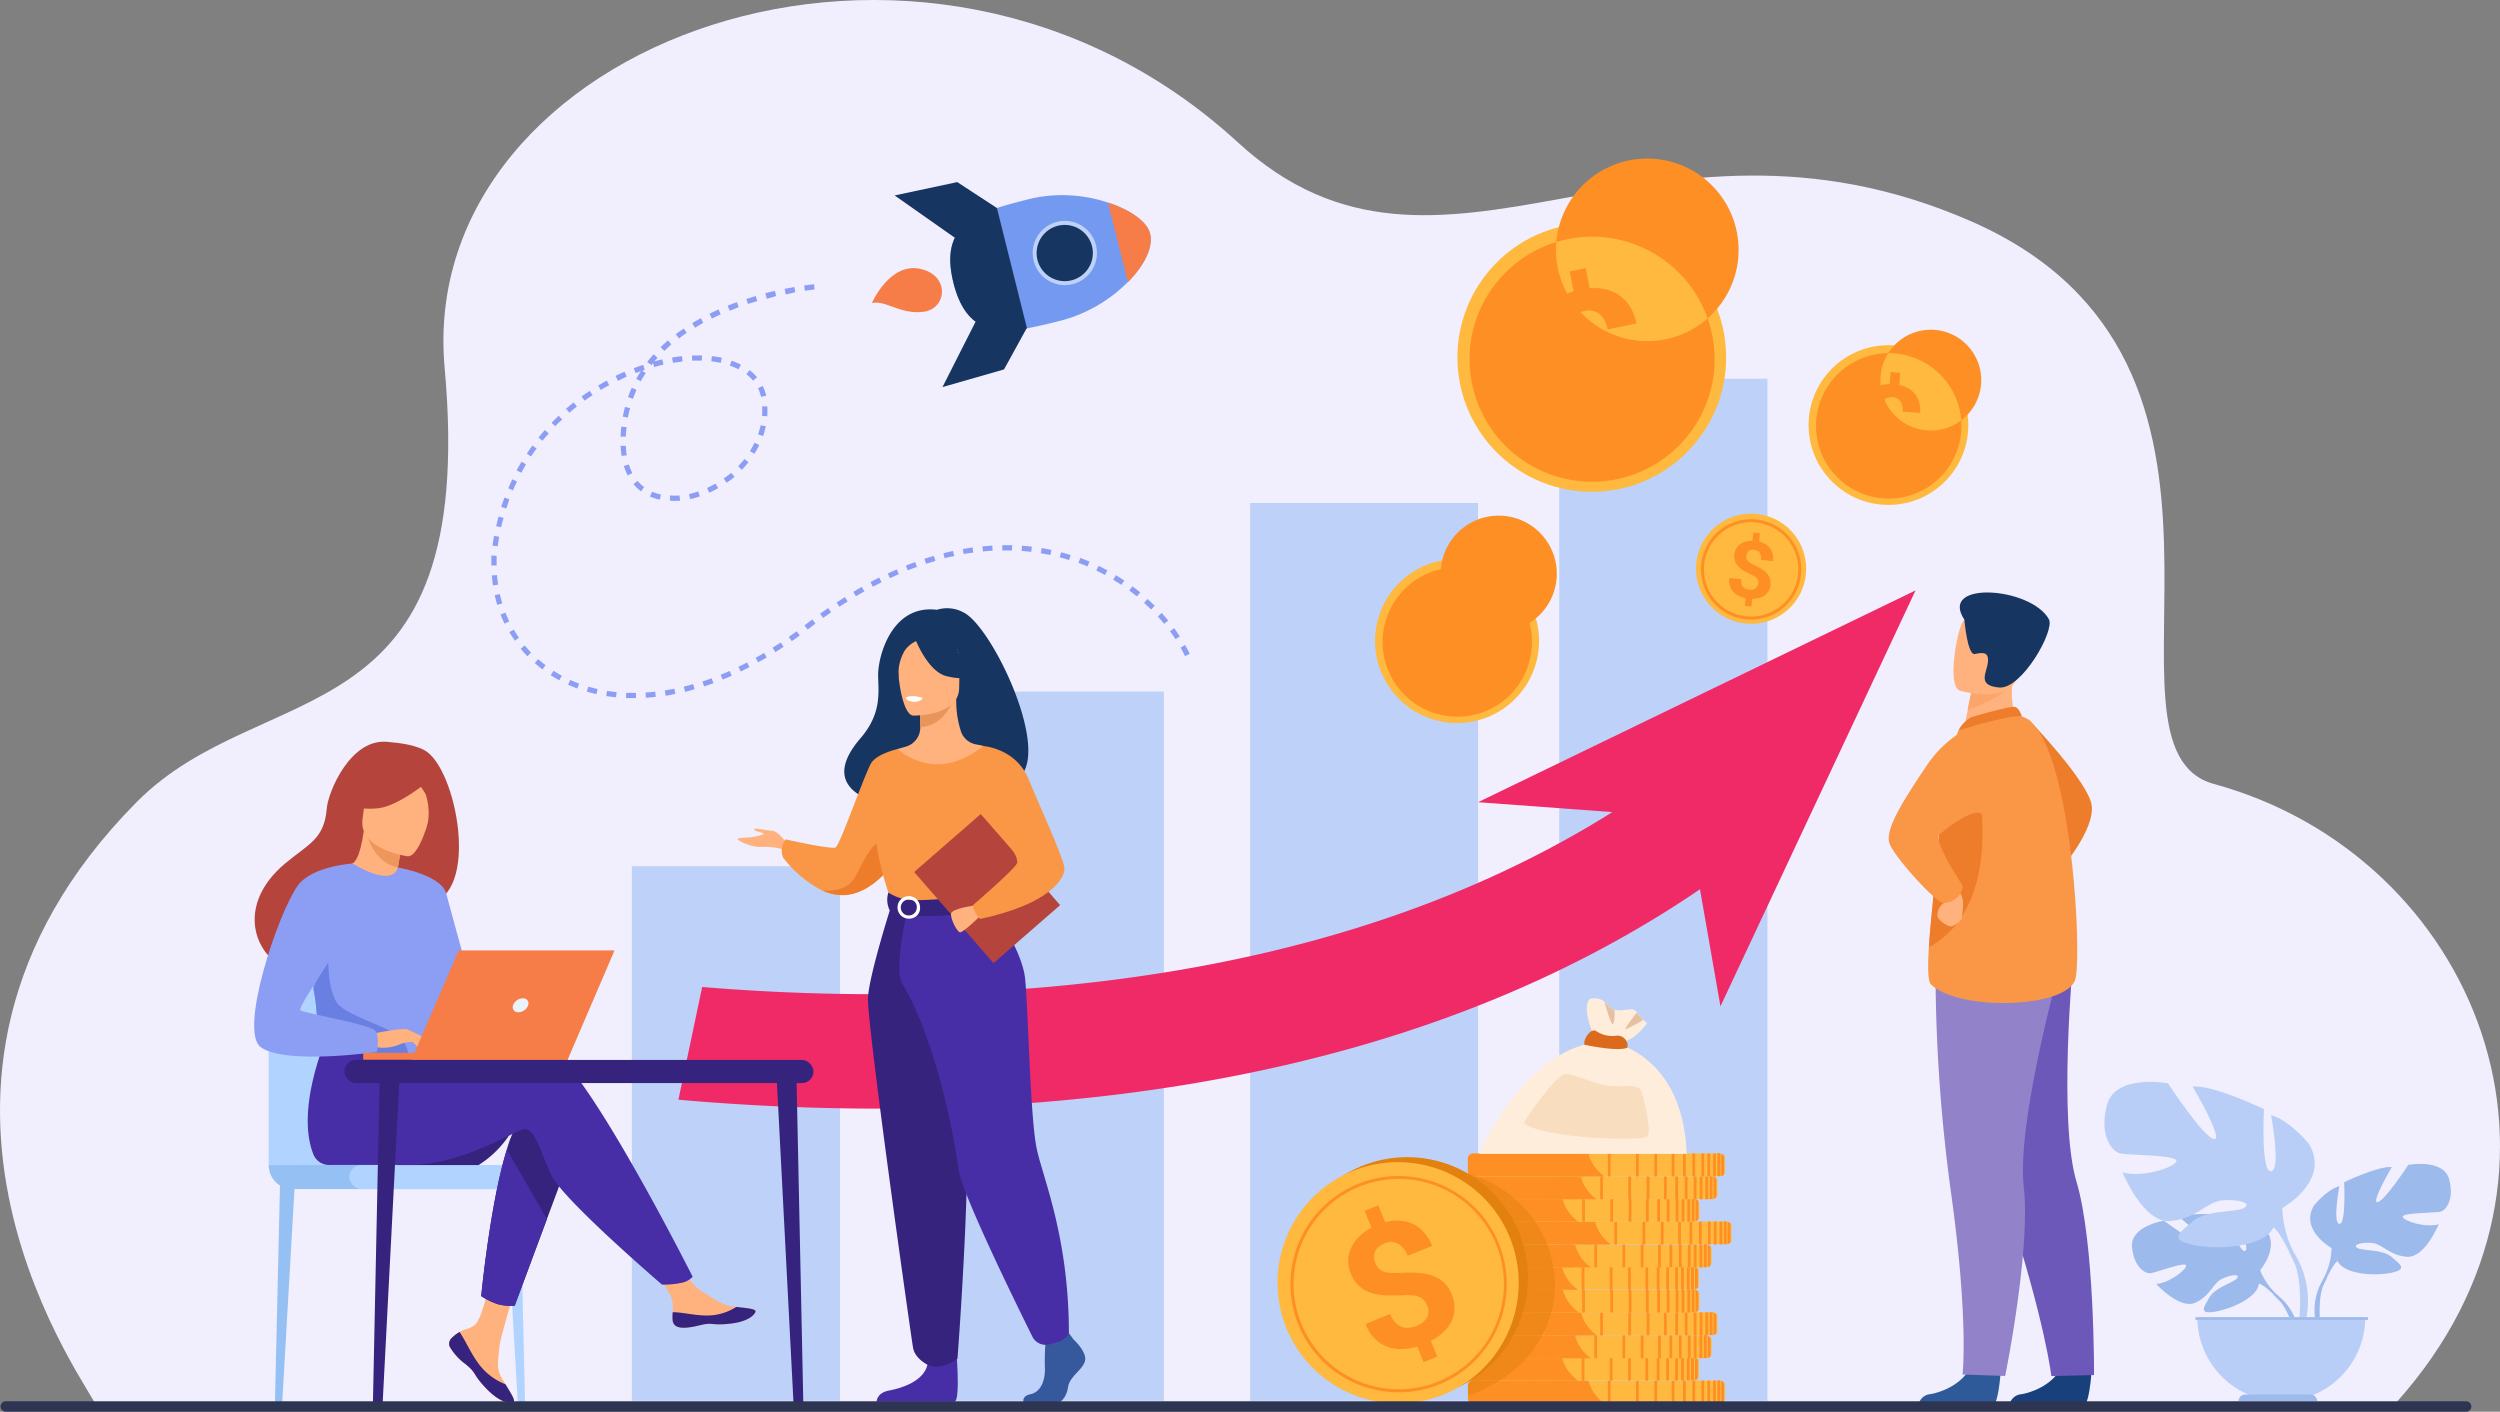 <svg xmlns="http://www.w3.org/2000/svg" width="443.599" height="250.501" viewBox="0 0 443.599 250.501">
  <rect x="0" y="0" width="443.599" height="250.501" fill="#808080" stroke="none"/>
  <g id="grafico_1__cuantitativos" data-name="grafico(1)_cuantitativos" transform="translate(-29.955 -226.629)">
    <path id="Trazado_112846" data-name="Trazado 112846" d="M47,476.09c.1-1.82-42.81-56.56,7.16-107.1,22.56-22.81,60.73-10.45,54.69-77.1-5.21-57.54,84.81-91.35,140.75-40,36.15,33.2,72.74-11.09,130.09,14s19.58,93.41,43.11,99.85c46.35,12.67,69.37,68.45,32.42,109.67Z" fill="#f1eefd"/>
    <path id="Trazado_112847" data-name="Trazado 112847" d="M240.23,343.05c-.24-.5-.51-1-.79-1.51l.8-.46c.3.52.58,1.05.83,1.57Zm-1.68-3c-.31-.48-.64-.95-1-1.41l.75-.55c.35.47.69,1,1,1.45Zm-92.24,10.23c-.58.07-1.17.12-1.75.15l-.06-.93a16.83,16.83,0,0,0,1.72-.14Zm1.75-.23-.14-.91c.56-.09,1.13-.19,1.69-.31l.18.91a15.089,15.089,0,0,1-1.73.34Zm-5.26.44h-1.77l.05-.92h1.71Zm8.71-1.13-.22-.9c.55-.13,1.11-.28,1.66-.44l.26.89c-.56.19-1.14.35-1.7.48Zm-12.24,1c-.58-.06-1.17-.13-1.75-.23l.15-.91c.56.09,1.13.16,1.7.22Zm15.62-1.93-.29-.88c.54-.18,1.09-.37,1.63-.57l.32.88c-.55.19-1.11.38-1.66.56Zm3.29-1.21-.35-.86c.53-.22,1.06-.44,1.59-.68l.38.85q-.8.35-1.62.68Zm-22.39,2.58c-.58-.14-1.16-.29-1.71-.45l.26-.89c.54.16,1.09.3,1.65.43Zm100.73-12.48c-.36-.44-.74-.87-1.12-1.3l.68-.62c.4.43.79.88,1.16,1.33Zm-75.13,8.47-.41-.84,1.54-.77.43.82c-.52.26-1.04.53-1.56.78Zm-29,3c-.56-.2-1.11-.43-1.64-.67l.38-.85a15.3,15.3,0,0,0,1.58.65Zm32.09-4.63-.45-.81c.5-.27,1-.56,1.5-.86l.47.8c-.49.29-1,.58-1.51.86Zm69.72-9.38c-.4-.4-.82-.8-1.25-1.18l.62-.69c.44.39.87.8,1.28,1.21Zm-105,12.56q-.78-.43-1.53-.9l.5-.79q.72.47,1.47.87Zm38.34-5-.5-.78,1.45-.94.51.77c-.51.34-1,.67-1.49.97Zm2.91-1.94-.53-.76,1.4-1,.55.75c-.5.36-.98.7-1.45,1.03Zm-44.24,5c-.47-.35-.93-.73-1.37-1.12l.61-.69c.43.37.87.73,1.32,1.07Zm105.48-12.94c-.44-.36-.9-.72-1.35-1.06l.55-.74c.47.35.94.71,1.39,1.08Zm-58.42,5.88-.57-.74.14-.11,1.25-.95.56.74c-.42.31-.83.63-1.24.95Zm55.66-7.93c-.47-.31-1-.63-1.45-.92l.48-.8c.51.31,1,.63,1.49.95Zm-105.4,12.66c-.41-.43-.81-.87-1.18-1.33l.71-.59c.36.44.74.86,1.13,1.27Zm52.48-6.8-.54-.75,1.43-1,.53.76Zm50-7.62c-.5-.28-1-.54-1.53-.79l.41-.83c.52.25,1,.52,1.57.8Zm-47.1,5.66-.51-.78,1.47-.95.49.79c-.53.3-1.01.63-1.5.94Zm-57.59,6c-.34-.48-.66-1-1-1.5l.81-.47a15.991,15.991,0,0,0,.91,1.44Zm60.52-7.87-.48-.79c.5-.3,1-.6,1.51-.88l.46.8c-.55.3-1.05.6-1.54.89Zm41.08-5.3c-.53-.23-1.06-.44-1.6-.64l.33-.87c.54.2,1.09.42,1.63.65Zm-38.08,3.6-.43-.82c.51-.28,1-.55,1.55-.81l.42.83ZM219.65,326c-.54-.17-1.1-.34-1.65-.48l.24-.9c.56.15,1.13.32,1.69.49Zm-31.77,3.24-.39-.84c.53-.25,1.06-.5,1.59-.73l.37.85c-.52.2-1.05.48-1.57.69Zm-68.4,8.05c-.26-.52-.5-1.07-.71-1.62l.87-.34c.2.53.43,1.05.68,1.56Zm96.85-12.17c-.56-.12-1.12-.23-1.69-.32l.15-.92c.58.1,1.16.21,1.73.33Zm-25.28,2.74-.35-.87c.54-.21,1.09-.43,1.64-.62l.32.87a16.415,16.415,0,0,0-1.61.59Zm21.89-3.31c-.56-.06-1.14-.12-1.71-.16l.07-.93c.58.05,1.17.1,1.75.17Zm-18.66,2.12-.29-.88c.56-.19,1.12-.36,1.68-.52l.26.89Zm15.24-2.37H207.8v-.93h1.76Zm-11.93,1.4-.23-.9c.57-.15,1.14-.28,1.71-.41l.2.91c-.56.09-1.12.23-1.68.37Zm8.49-1.35a16.192,16.192,0,0,0-1.71.14l-.1-.93c.59,0,1.18-.1,1.76-.13Zm-5.12.61-.17-.91c.58-.1,1.16-.2,1.74-.28l.13.92a16.572,16.572,0,0,0-1.66.24Zm-82.77,9c-.17-.56-.32-1.14-.45-1.72l.91-.2c.12.56.27,1.11.43,1.65Zm-.77-3.46-.09-.64c0-.37-.08-.75-.11-1.12l.93-.07a9.852,9.852,0,0,0,.1,1.08l.09.62Zm.66-3.54h-.93v-1.77l.92.06c.02.58,0,1.15.01,1.75Zm.2-3.41-.93-.11c.07-.57.16-1.15.26-1.72l.92.14h0c-.1.58-.19,1.14-.25,1.69Zm.6-3.38L118,320c.13-.57.27-1.15.42-1.71l.9.24a14.078,14.078,0,0,0-.44,1.64Zm31.76-4.7a12.145,12.145,0,0,1-1.8,0v-.93a11.758,11.758,0,0,0,1.67,0Zm1.77-.28-.2-.9a14.2,14.2,0,0,0,1.63-.46l.3.88a14.456,14.456,0,0,1-1.73.48Zm-5.38.1a9.07,9.07,0,0,1-1.74-.56l.38-.85a8.619,8.619,0,0,0,1.56.5Zm8.77-1.23-.38-.85c.51-.23,1-.49,1.5-.77l.47.81c-.52.29-1.05.57-1.59.81Zm3.09-1.77-.53-.76a16.585,16.585,0,0,0,1.34-1l.6.71a16.1,16.1,0,0,1-1.41,1.05Zm-39.11,4.57-.89-.29c.18-.55.37-1.11.58-1.66l.87.32c-.2.54-.34,1.08-.56,1.63Zm23.92-3.05a8,8,0,0,1-1.34-1.27l.71-.59a7,7,0,0,0,1.19,1.11ZM161.6,310l-.67-.65a16.684,16.684,0,0,0,1.12-1.27l.72.57C162.41,309.09,162,309.55,161.6,310ZM121,313.63l-.86-.36c.23-.54.47-1.08.72-1.6l.84.4A12.654,12.654,0,0,0,121,313.63ZM141.34,311a10.67,10.67,0,0,1-.69-1.69l.89-.27a10,10,0,0,0,.62,1.53Zm22.47-3.85-.79-.49a15.358,15.358,0,0,0,.82-1.48l.83.41a14.926,14.926,0,0,1-.86,1.58Zm-41.36,3.37-.82-.44c.27-.52.57-1,.87-1.54l.79.48q-.44.75-.84,1.52Zm17.8-3a4.442,4.442,0,0,0-.07-.49c-.05-.41-.09-.85-.1-1.29h.93a11.85,11.85,0,0,0,.09,1.22l.06.46ZM165.36,304l-.88-.3a15.593,15.593,0,0,0,.45-1.62l.91.19A17.768,17.768,0,0,1,165.36,304Zm-41.15,3.64-.78-.52c.32-.48.66-1,1-1.44l.75.54c-.33.42-.66.89-.97,1.37Zm16.8-3.54h-.93a17.138,17.138,0,0,1,.13-1.77l.93.1a13.045,13.045,0,0,0-.14,1.62Zm25.09-3.6-.92-.08a13.461,13.461,0,0,0,0-1.68h.93a15.467,15.467,0,0,1-.01,1.71Zm-39.87,4.36-.72-.58c.36-.46.74-.91,1.13-1.35l.69.61c-.33.38-.74.83-1.1,1.27Zm2.27-2.58-.67-.64c.41-.43.83-.84,1.25-1.24l.64.67a16.4,16.4,0,0,0-1.22,1.16Zm12.88-1.56-.91-.17c.11-.58.24-1.16.39-1.73l.9.24c-.15.49-.27,1.05-.38,1.61ZM165,297.05a7.309,7.309,0,0,0-.54-1.53l.83-.41a7.738,7.738,0,0,1,.62,1.73Zm-34,2.81-.61-.7c.44-.38.9-.76,1.36-1.12l.57.73C131.87,299.12,131.42,299.49,131,299.86Zm11.27-2.47-.87-.31c.19-.56.42-1.11.66-1.65l.84.38c-.24.52-.45,1.05-.64,1.58Zm21.31-3.22a7.451,7.451,0,0,0-1.18-1.13l.56-.74a8.471,8.471,0,0,1,1.33,1.27Zm-29.89,3.56-.54-.75c.47-.35,1-.68,1.45-1l.51.78c-.49.3-.96.63-1.43.97Zm2.87-1.9-.47-.79c.5-.3,1-.6,1.53-.88l.44.82c-.51.27-1.06.56-1.51.85Zm7.1-1.54-.81-.44q.38-.69.81-1.35c-.31.1-.61.22-.92.33l-.33-.87c.55-.21,1.11-.4,1.67-.58l.28.88-.46.15.64.43c-.32.47-.62.96-.89,1.45ZM161,292.16a12.72,12.72,0,0,0-1.54-.65l.3-.88a12.542,12.542,0,0,1,1.66.7Zm-21.41,2-.41-.84c.53-.26,1.07-.5,1.6-.73l.37.85c-.53.26-1.06.56-1.57.76Zm18.25-3.14c-.54-.11-1.1-.21-1.67-.27l.1-.92a15.785,15.785,0,0,1,1.76.28Zm-11.83.7-.18-.67-.29.37-.74-.57c.36-.46.74-.92,1.14-1.36l.69.62-.55.63,1.4-.34.2.91c-.57.16-1.13.3-1.68.45Zm8.46-1.1h-1.71v-.92h1.77Zm-5.11.37-.15-.92c.59-.1,1.18-.18,1.75-.24l.1.93c-.57.1-1.14.17-1.71.24Zm-1.54-2.1-.65-.67c.42-.4.86-.8,1.31-1.19l.6.71c-.44.41-.87.8-1.27,1.19Zm2.6-2.22-.56-.74c.46-.35.94-.69,1.43-1l.52.77a16.117,16.117,0,0,0-1.4,1.01Zm2.84-1.91-.48-.8c.49-.29,1-.59,1.53-.87l.44.82c-.52.31-1.02.6-1.5.89Zm3-1.64-.41-.84,1.6-.74.38.85c-.53.28-1.05.52-1.56.77Zm3.16-1.39-.35-.86q.81-.33,1.65-.63l.31.88c-.53.23-1.03.44-1.6.65Zm3.25-1.17-.29-.88,1.68-.52.26.9Zm3.32-1-.23-.9c.56-.15,1.13-.29,1.7-.42l.21.91c-.55.21-1.12.34-1.67.49Zm3.37-.77-.18-.91,1.73-.33.16.92a16.147,16.147,0,0,1-1.7.4Zm5.12-.78s-.63.05-1.7.2l-.13-.92c1.1-.16,1.74-.21,1.76-.21Z" fill="#8c9df4"/>
    <rect id="Rectángulo_5411" data-name="Rectángulo 5411" width="36.94" height="94.85" transform="translate(142.07 380.34)" fill="#bdd1f9"/>
    <rect id="Rectángulo_5412" data-name="Rectángulo 5412" width="36.94" height="125.85" transform="translate(199.53 349.34)" fill="#bdd1f9"/>
    <rect id="Rectángulo_5413" data-name="Rectángulo 5413" width="40.44" height="159.31" transform="translate(251.78 315.88)" fill="#bdd1f9"/>
    <rect id="Rectángulo_5414" data-name="Rectángulo 5414" width="36.94" height="181.36" transform="translate(306.63 293.83)" fill="#bdd1f9"/>
    <path id="Trazado_112848" data-name="Trazado 112848" d="M292.22,368.97l77.63-37.58-34.62,73.8-5.85-33.48Z" fill="#ef2a66"/>
    <g id="Grupo_55811" data-name="Grupo 55811">
      <path id="Trazado_112849" data-name="Trazado 112849" d="M274.36,343.82a14.55,14.55,0,1,1,17.57,10.69,14.55,14.55,0,0,1-17.57-10.69Z" fill="#ffb93e"/>
      <path id="Trazado_112850" data-name="Trazado 112850" d="M291.67,353.42a13.25,13.25,0,1,1,8.19-6,13.1,13.1,0,0,1-8.19,6Zm-6.08-25a10.3,10.3,0,1,1,0,.01Z" fill="#fd8f25"/>
      <path id="Trazado_112851" data-name="Trazado 112851" d="M291.22,343.85a2.49,2.49,0,0,0-.21-.74,1.61,1.61,0,0,0-.47-.54,3.091,3.091,0,0,0-.77-.41,8.56,8.56,0,0,0-1.11-.31,20,20,0,0,1-2.05-.55,7,7,0,0,1-1.63-.77,4,4,0,0,1-1.12-1.15,4.17,4.17,0,0,1-.56-1.68,3.94,3.94,0,0,1,.12-1.62,3.741,3.741,0,0,1,.73-1.36,4.55,4.55,0,0,1,1.26-1,6,6,0,0,1,1.74-.64l-.27-2.19,1.76-.21.27,2.21a5.56,5.56,0,0,1,1.77.3,4.309,4.309,0,0,1,1.43.82,4.429,4.429,0,0,1,1,1.32,5.54,5.54,0,0,1,.51,1.81l-3.17.38a2.7,2.7,0,0,0-.77-1.76,1.85,1.85,0,0,0-1.53-.43,2.39,2.39,0,0,0-.83.24,1.51,1.51,0,0,0-.54.45,1.44,1.44,0,0,0-.28.6,2.46,2.46,0,0,0,0,.72,2.191,2.191,0,0,0,.19.67,1.47,1.47,0,0,0,.45.52,2.908,2.908,0,0,0,.77.4,10,10,0,0,0,1.17.35,20,20,0,0,1,2,.58,6.769,6.769,0,0,1,1.62.78,3.71,3.71,0,0,1,1.68,2.82,4.06,4.06,0,0,1-.12,1.65,3.62,3.62,0,0,1-.73,1.35,4.629,4.629,0,0,1-1.28,1,6.34,6.34,0,0,1-1.75.63l.25,2-1.75.21-.24-2a7.281,7.281,0,0,1-1.81-.19,4.44,4.44,0,0,1-1.62-.7,4.109,4.109,0,0,1-1.23-1.32,5.05,5.05,0,0,1-.65-2.06l3.17-.38a3.231,3.231,0,0,0,.35,1.18,2,2,0,0,0,.64.71,2.069,2.069,0,0,0,.82.32,3.868,3.868,0,0,0,.9,0,2.75,2.75,0,0,0,.89-.24,1.8,1.8,0,0,0,.61-.45,1.46,1.46,0,0,0,.33-.61,1.851,1.851,0,0,0,.06-.71Z" fill="#fd8f25"/>
    </g>
    <g id="Grupo_55812" data-name="Grupo 55812">
      <circle id="Elipse_4178" data-name="Elipse 4178" cx="14.17" cy="14.17" r="14.17" transform="matrix(0.666, -0.746, 0.746, 0.666, 345.034, 303.185)" fill="#ffb93e"/>
      <path id="Trazado_112852" data-name="Trazado 112852" d="M365.56,315.09a12.9,12.9,0,1,1,9-4.13,12.9,12.9,0,0,1-9,4.13Zm-1-25a8.941,8.941,0,1,0,.01-.02Z" fill="#fd8f25"/>
      <path id="Trazado_112853" data-name="Trazado 112853" d="M367,305.87a2.24,2.24,0,0,0-.06-.75,1.49,1.49,0,0,0-.34-.61,2.759,2.759,0,0,0-.65-.53,7.865,7.865,0,0,0-1-.51,18.73,18.73,0,0,1-1.85-.93,6.171,6.171,0,0,1-1.4-1.05,3.749,3.749,0,0,1-.85-1.31,3.88,3.88,0,0,1-.21-1.71,4,4,0,0,1,.43-1.53,3.639,3.639,0,0,1,1-1.15,4.49,4.49,0,0,1,1.41-.73,5.83,5.83,0,0,1,1.78-.28l.17-2.14,1.71.14-.17,2.17a5,5,0,0,1,1.64.62,4.09,4.09,0,0,1,1.2,1.06,4,4,0,0,1,.7,1.45,5.4,5.4,0,0,1,.15,1.83l-3.11-.25a2.64,2.64,0,0,0-.39-1.83,1.81,1.81,0,0,0-1.38-.71,2.47,2.47,0,0,0-.84.07,1.57,1.57,0,0,0-.6.32,1.44,1.44,0,0,0-.38.53,2.179,2.179,0,0,0-.16.68,2.14,2.14,0,0,0,.05.68,1.551,1.551,0,0,0,.33.58,2.89,2.89,0,0,0,.66.54c.28.17.63.35,1,.55.68.31,1.29.63,1.84.94a6.772,6.772,0,0,1,1.39,1.06,3.69,3.69,0,0,1,1.06,3,4,4,0,0,1-.43,1.56,3.52,3.52,0,0,1-1,1.14,4.4,4.4,0,0,1-1.42.71,6.589,6.589,0,0,1-1.78.26l-.16,2-1.71-.13.16-2a7.122,7.122,0,0,1-1.7-.52,4.69,4.69,0,0,1-1.41-1,4,4,0,0,1-.91-1.51,4.88,4.88,0,0,1-.23-2.08l3.11.24a3,3,0,0,0,.1,1.2,2.1,2.1,0,0,0,.47.8,1.93,1.93,0,0,0,.73.46,3.15,3.15,0,0,0,.85.18,2.59,2.59,0,0,0,.9-.06,1.72,1.72,0,0,0,.67-.3,1.541,1.541,0,0,0,.43-.52,1.79,1.79,0,0,0,.2-.63Z" fill="#fd8f25"/>
    </g>
    <g id="Grupo_55813" data-name="Grupo 55813">
      <path id="Trazado_112854" data-name="Trazado 112854" d="M330.9,327.71a9.77,9.77,0,1,1,9.94,9.6,9.77,9.77,0,0,1-9.94-9.6Z" fill="#ffb93e"/>
      <path id="Trazado_112855" data-name="Trazado 112855" d="M340.83,336.56a8.9,8.9,0,1,1,6.25-2.72A8.9,8.9,0,0,1,340.83,336.56Zm-.31-17.27a8.37,8.37,0,1,0,8.52,8.22A8.37,8.37,0,0,0,340.52,319.29Z" fill="#fd8f25"/>
      <path id="Trazado_112856" data-name="Trazado 112856" d="M341.94,330.22a1.46,1.46,0,0,0,0-.52,1,1,0,0,0-.23-.42,1.68,1.68,0,0,0-.44-.38,5.8,5.8,0,0,0-.68-.37c-.47-.22-.89-.44-1.27-.66a4.551,4.551,0,0,1-.94-.75,2.53,2.53,0,0,1-.57-.92,2.631,2.631,0,0,1-.12-1.18,2.49,2.49,0,0,1,.32-1,2.4,2.4,0,0,1,.67-.78,2.909,2.909,0,0,1,1-.49,4.3,4.3,0,0,1,1.23-.17l.15-1.47,1.18.12-.15,1.49a3.619,3.619,0,0,1,1.12.46,2.81,2.81,0,0,1,.82.75,3,3,0,0,1,.46,1,4,4,0,0,1,.07,1.26l-2.14-.22a1.78,1.78,0,0,0-.24-1.27,1.28,1.28,0,0,0-.94-.5,1.79,1.79,0,0,0-.58,0,1.051,1.051,0,0,0-.42.22.85.85,0,0,0-.27.35,1.481,1.481,0,0,0-.12.47,1.45,1.45,0,0,0,0,.47,1.1,1.1,0,0,0,.22.41,1.93,1.93,0,0,0,.45.37,6.214,6.214,0,0,0,.71.4c.46.23.88.45,1.25.68a4.55,4.55,0,0,1,.94.75,2.53,2.53,0,0,1,.57.92,2.64,2.64,0,0,1,.12,1.18,2.69,2.69,0,0,1-.32,1.06,2.43,2.43,0,0,1-.68.78,3.3,3.3,0,0,1-1,.47,4.841,4.841,0,0,1-1.24.15l-.14,1.37-1.18-.12.14-1.36a5.28,5.28,0,0,1-1.16-.39,3.21,3.21,0,0,1-1-.7,2.88,2.88,0,0,1-.61-1.05,3.49,3.49,0,0,1-.12-1.44l2.14.21a2,2,0,0,0,0,.83,1.33,1.33,0,0,0,.32.56,1.18,1.18,0,0,0,.49.33,2.31,2.31,0,0,0,.59.14,2.081,2.081,0,0,0,.62,0,1.291,1.291,0,0,0,.46-.2,1,1,0,0,0,.3-.35,1.18,1.18,0,0,0,.22-.49Z" fill="#fd8f25"/>
    </g>
    <g id="Grupo_55814" data-name="Grupo 55814">
      <circle id="Elipse_4179" data-name="Elipse 4179" cx="23.84" cy="23.84" r="23.84" transform="translate(286.997 267.882) rotate(-3.89)" fill="#ffb93e"/>
      <path id="Trazado_112857" data-name="Trazado 112857" d="M319.3,311a21.74,21.74,0,1,1,12.58-10.87A21.74,21.74,0,0,1,319.3,311Zm-13.25-40a16.2,16.2,0,1,0,0-.07Z" fill="#fd8f25"/>
      <path id="Trazado_112858" data-name="Trazado 112858" d="M317.29,295.37a3.58,3.58,0,0,0-.44-1.18,2.56,2.56,0,0,0-.84-.83,5.24,5.24,0,0,0-1.3-.56,13.8,13.8,0,0,0-1.86-.35,34.6,34.6,0,0,1-3.43-.64,11,11,0,0,1-2.75-1,6.389,6.389,0,0,1-2-1.73,7.19,7.19,0,0,1-1.16-5.33,6.13,6.13,0,0,1,1-2.31,7.76,7.76,0,0,1,1.93-1.85,10.249,10.249,0,0,1,2.75-1.27l-.72-3.53,2.84-.59.73,3.59A8.841,8.841,0,0,1,315,278a6.877,6.877,0,0,1,4.25,3.15,8.8,8.8,0,0,1,1.08,2.88l-5.13,1.05a4.4,4.4,0,0,0-1.49-2.78,3.09,3.09,0,0,0-2.56-.5,4.149,4.149,0,0,0-1.33.5,2.641,2.641,0,0,0-.82.81,2.45,2.45,0,0,0-.37,1,3.889,3.889,0,0,0,.06,1.17,3.311,3.311,0,0,0,.4,1.07,2.52,2.52,0,0,0,.8.79,5.089,5.089,0,0,0,1.32.56,17.138,17.138,0,0,0,1.94.4c1.24.2,2.38.42,3.41.68a10.58,10.58,0,0,1,2.74,1.07,6.08,6.08,0,0,1,3.12,4.39,6.53,6.53,0,0,1,0,2.71,6,6,0,0,1-1,2.29,7.13,7.13,0,0,1-2,1.81,10.5,10.5,0,0,1-2.77,1.25l.68,3.29-2.83.58-.67-3.27a12.37,12.37,0,0,1-3-.06,7.8,7.8,0,0,1-2.74-.93,7,7,0,0,1-2.18-2,8.42,8.42,0,0,1-1.34-3.27l5.14-1.05a5,5,0,0,0,.73,1.88,3.31,3.31,0,0,0,1.13,1.08,3.229,3.229,0,0,0,1.39.4,5.6,5.6,0,0,0,1.47-.1,4.469,4.469,0,0,0,1.42-.51,3.26,3.26,0,0,0,.94-.81,2.56,2.56,0,0,0,.45-1A2.94,2.94,0,0,0,317.29,295.37Z" fill="#fd8f25"/>
    </g>
    <g id="Grupo_55815" data-name="Grupo 55815">
      <path id="Trazado_112859" data-name="Trazado 112859" d="M218.28,283.5c-2.14.54-4.19,1.05-6.1,1.38-6.2,1.06-11,.18-13.05-8.08s1.75-11.28,7.72-13.26c1.84-.61,3.89-1.12,6-1.66a25.57,25.57,0,0,1,13.69.69c4,1.3,6.94,3.4,7.47,5.51.6,2.4-1,5.66-3.94,8.6a26.08,26.08,0,0,1-11.79,6.82Z" fill="#739af0"/>
      <path id="Trazado_112860" data-name="Trazado 112860" d="M206.85,263.54l-7.04-4.6-11.11,2.37,11.54,8.11Z" fill="#163560"/>
      <path id="Trazado_112861" data-name="Trazado 112861" d="M212.16,284.81l-4.05,7.37-10.92,3.13,6.37-12.58Z" fill="#163560"/>
      <path id="Trazado_112862" data-name="Trazado 112862" d="M212.18,284.88c-6.2,1.06-11,.18-13.05-8.08s1.75-11.28,7.72-13.26Z" fill="#163560"/>
      <path id="Trazado_112863" data-name="Trazado 112863" d="M184.66,280.41s3.1-7.2,8.51-6.09,4.83,7.08.68,7.63S187.08,279.81,184.66,280.41Z" fill="#f77d48"/>
      <path id="Trazado_112864" data-name="Trazado 112864" d="M217.6,266.34a5.34,5.34,0,1,1-3.88,6.48,5.34,5.34,0,0,1,3.88-6.48Z" fill="#163560"/>
      <path id="Trazado_112865" data-name="Trazado 112865" d="M218.9,277.22a5.7,5.7,0,1,1,1.38-.17,5.489,5.489,0,0,1-1.38.17Zm0-10.68a4.987,4.987,0,1,0,4.83,3.82,5,5,0,0,0-4.83-3.82Z" fill="#bdd1f9"/>
      <path id="Trazado_112866" data-name="Trazado 112866" d="M230.1,276.68l-3.53-14.11c4,1.3,6.94,3.4,7.47,5.51C234.64,270.48,233,273.74,230.1,276.68Z" fill="#f77d48"/>
    </g>
    <g id="Grupo_55816" data-name="Grupo 55816">
      <path id="Trazado_112867" data-name="Trazado 112867" d="M389.81,354.19s10.79,11.19,11.3,15.4S396,380.38,396,380.38Z" fill="#ed7d2b"/>
      <path id="Trazado_112868" data-name="Trazado 112868" d="M384.94,470.16s-.38,5.93-1.53,6h-5.83l-7.24-.05a2.35,2.35,0,0,1,2.17-2.11c2.12-.37,5.66-1.85,6.95-4.64S384.94,470.16,384.94,470.16Z" fill="#2e5a99"/>
      <path id="Trazado_112869" data-name="Trazado 112869" d="M401.06,470.19s-.38,5.94-1.53,6h-5.82l-7.24-.06a2.35,2.35,0,0,1,2.17-2.11c2.11-.36,5.66-1.84,6.95-4.64S401.06,470.19,401.06,470.19Z" fill="#18417c"/>
      <path id="Trazado_112870" data-name="Trazado 112870" d="M377.06,406.34s1.86,12.12,8.88,33.63,8,30.83,8,30.83l7.58-.19s.12-23.5-3.12-34.32-.61-39-.61-39Z" fill="#6c58b8"/>
      <path id="Trazado_112871" data-name="Trazado 112871" d="M373.39,397.92a293.72,293.72,0,0,0,2.8,40.67c3.11,22.42,2,31.93,2,31.93l7.56.26s4.57-22.4,3.3-33.62,6.27-38.48,6.27-38.48Z" fill="#9182ca"/>
      <path id="Trazado_112872" data-name="Trazado 112872" d="M388.12,355.24l-4,2.64-5.83-1.1c.09-.47.47-2.42.83-4.18l.06-.31c.3-1.51.57-2.79.57-2.79l5.44-2.39,2-.89s-.16,1.66-.18,1.9a13.87,13.87,0,0,0,1.11,7.12Z" fill="#ffb27d"/>
      <path id="Trazado_112873" data-name="Trazado 112873" d="M379.76,353.89c.11-.05,7-2.07,7.77-1.82s1.19,1.7,1.19,1.7l-11.29,2.53a5.58,5.58,0,0,1,2.33-2.41Z" fill="#ed7d2b"/>
      <path id="Trazado_112874" data-name="Trazado 112874" d="M398.24,400.23c-1.18,5.33-20.65,5.92-25.65,1.07-.57-.56-.6-3.12-.37-6.59.43-6.76,1.81-16.94,1.87-22.14a40.7,40.7,0,0,1,.85-7.41,60.441,60.441,0,0,1,2.49-8.86s9.51-3.05,11.29-2.53C397.28,356.31,399.42,394.9,398.24,400.23Z" fill="#f99746"/>
      <path id="Trazado_112875" data-name="Trazado 112875" d="M372.22,394.71c.43-6.76,1.81-16.94,1.87-22.14a40.7,40.7,0,0,1,.85-7.41l5.72-1S386.2,387,372.22,394.71Z" fill="#ed7d2b"/>
      <path id="Trazado_112876" data-name="Trazado 112876" d="M375.33,385.29a1.35,1.35,0,0,1-.43,1.56,2.58,2.58,0,0,0-1.16,2.37c.18.74,2,2,2.6,1.76s1.89-1.16,1.75-1.55.86-3.43-.65-4.6a1.23,1.23,0,0,0-2.11.46Z" fill="#ffb27d"/>
      <path id="Trazado_112877" data-name="Trazado 112877" d="M381.8,354.94s-5.58,1-10,7.57-7.4,11.4-6.58,13.77,8.26,10.56,9.54,10.56a3.44,3.44,0,0,0,3.49-3s-5.24-7.89-4.2-9.06c.44-.51,6.83-5.67,7.74-3.33C383.25,375.29,381.8,354.94,381.8,354.94Z" fill="#f99746"/>
      <path id="Trazado_112878" data-name="Trazado 112878" d="M386.6,348.2c-1.2,2-5.65,3.76-7.51,4.4l.06-.31c.3-1.51.57-2.79.57-2.79l5.44-2.39C386.36,347.09,387.09,347.36,386.6,348.2Z" fill="#fca56b"/>
      <path id="Trazado_112879" data-name="Trazado 112879" d="M377.67,349.16s8.75,2.75,10.38-2.73,3.86-8.81-1.66-10.8-7.24-.22-8.23,1.47S375.43,348.3,377.67,349.16Z" fill="#ffb27d"/>
      <path id="Trazado_112880" data-name="Trazado 112880" d="M378.51,336.58s.54,6.38,1.86,6.1,2.52-.47,2.32,1.45-2,4.14,2,4.49,9.93-10.13,8.82-12.11C390.34,330.77,373.87,329.58,378.51,336.58Z" fill="#163560"/>
    </g>
    <g id="Grupo_55843" data-name="Grupo 55843">
      <g id="Grupo_55841" data-name="Grupo 55841">
        <g id="Grupo_55839" data-name="Grupo 55839">
          <g id="Grupo_55818" data-name="Grupo 55818">
            <path id="Trazado_112881" data-name="Trazado 112881" d="M336.05,472.49v2.3a.74.74,0,0,1-.18.49,1,1,0,0,1-.49.33l-.19.05H291.47a1,1,0,0,1-1.05-.75v-2.56a1,1,0,0,1,1.05-.75h43.72l.19.05a1,1,0,0,1,.49.33.74.74,0,0,1,.18.51Z" fill="#ffb93e"/>
            <path id="Trazado_112882" data-name="Trazado 112882" d="M314.68,475.67H291.35a.93.93,0,0,1-.9-.65v-2.76a.93.93,0,0,1,.9-.65h20.46A7.14,7.14,0,0,0,314.68,475.67Z" fill="#fd8f25"/>
            <g id="Grupo_55817" data-name="Grupo 55817">
              <rect id="Rectángulo_5415" data-name="Rectángulo 5415" width="0.49" height="4.06" transform="translate(330.26 471.61)" fill="#fd8f25"/>
              <rect id="Rectángulo_5416" data-name="Rectángulo 5416" width="0.49" height="4.06" transform="translate(328.59 471.61)" fill="#fd8f25"/>
              <rect id="Rectángulo_5417" data-name="Rectángulo 5417" width="0.49" height="4.06" transform="translate(326.58 471.61)" fill="#fd8f25"/>
              <rect id="Rectángulo_5418" data-name="Rectángulo 5418" width="0.49" height="4.06" transform="translate(323.5 471.61)" fill="#fd8f25"/>
              <rect id="Rectángulo_5419" data-name="Rectángulo 5419" width="0.49" height="4.06" transform="translate(320.24 471.61)" fill="#fd8f25"/>
              <rect id="Rectángulo_5420" data-name="Rectángulo 5420" width="0.49" height="4.06" transform="translate(315.25 471.61)" fill="#fd8f25"/>
              <rect id="Rectángulo_5421" data-name="Rectángulo 5421" width="0.49" height="4.06" transform="translate(310.58 471.61)" fill="#fd8f25"/>
              <rect id="Rectángulo_5422" data-name="Rectángulo 5422" width="0.49" height="4.06" transform="translate(306.41 471.61)" fill="#fd8f25"/>
              <rect id="Rectángulo_5423" data-name="Rectángulo 5423" width="0.49" height="4.06" transform="translate(331.85 471.61)" fill="#fd8f25"/>
              <rect id="Rectángulo_5424" data-name="Rectángulo 5424" width="0.49" height="4.06" transform="translate(332.91 471.61)" fill="#fd8f25"/>
              <rect id="Rectángulo_5425" data-name="Rectángulo 5425" width="0.49" height="4.06" transform="translate(333.92 471.61)" fill="#fd8f25"/>
              <path id="Trazado_112883" data-name="Trazado 112883" d="M335.19,471.62v4h-.5v-4.06h.5Z" fill="#fd8f25"/>
              <path id="Trazado_112884" data-name="Trazado 112884" d="M335.87,472v3.28a1,1,0,0,1-.49.33v-3.94A1,1,0,0,1,335.87,472Z" fill="#fd8f25"/>
            </g>
          </g>
          <g id="Grupo_55820" data-name="Grupo 55820">
            <path id="Trazado_112885" data-name="Trazado 112885" d="M331.4,468.43v2.29a.8.8,0,0,1-.18.5l-.1.1a1.05,1.05,0,0,1-.4.23H286.81a1,1,0,0,1-1-.76.191.191,0,0,1,0-.08v-2.39a.191.191,0,0,1,0-.08,1,1,0,0,1,1-.76H330.9l.13.09h0a.83.83,0,0,1,.37.86Z" fill="#ffb93e"/>
            <path id="Trazado_112886" data-name="Trazado 112886" d="M310,471.61H286.7a.93.93,0,0,1-.91-.66.3.3,0,0,1,0-.1.191.191,0,0,1,0-.08v-2.39a.191.191,0,0,1,0-.08.3.3,0,0,1,0-.1.93.93,0,0,1,.91-.66h20.46a.3.3,0,0,0,0,.1,7.15,7.15,0,0,0,2.84,3.97Z" fill="#fd8f25"/>
            <g id="Grupo_55819" data-name="Grupo 55819">
              <rect id="Rectángulo_5426" data-name="Rectángulo 5426" width="0.49" height="4.06" transform="translate(325.61 467.54)" fill="#fd8f25"/>
              <rect id="Rectángulo_5427" data-name="Rectángulo 5427" width="0.49" height="4.06" transform="translate(323.93 467.54)" fill="#fd8f25"/>
              <rect id="Rectángulo_5428" data-name="Rectángulo 5428" width="0.49" height="4.06" transform="translate(321.92 467.54)" fill="#fd8f25"/>
              <rect id="Rectángulo_5429" data-name="Rectángulo 5429" width="0.49" height="4.06" transform="translate(318.84 467.54)" fill="#fd8f25"/>
              <rect id="Rectángulo_5430" data-name="Rectángulo 5430" width="0.49" height="4.06" transform="translate(315.59 467.54)" fill="#fd8f25"/>
              <rect id="Rectángulo_5431" data-name="Rectángulo 5431" width="0.49" height="4.06" transform="translate(310.6 467.54)" fill="#fd8f25"/>
              <rect id="Rectángulo_5432" data-name="Rectángulo 5432" width="0.49" height="4.06" transform="translate(305.92 467.54)" fill="#fd8f25"/>
              <rect id="Rectángulo_5433" data-name="Rectángulo 5433" width="0.49" height="4.06" transform="translate(301.75 467.54)" fill="#fd8f25"/>
              <rect id="Rectángulo_5434" data-name="Rectángulo 5434" width="0.49" height="4.06" transform="translate(327.2 467.54)" fill="#fd8f25"/>
              <rect id="Rectángulo_5435" data-name="Rectángulo 5435" width="0.49" height="4.06" transform="translate(328.25 467.54)" fill="#fd8f25"/>
              <rect id="Rectángulo_5436" data-name="Rectángulo 5436" width="0.49" height="4.06" transform="translate(329.27 467.54)" fill="#fd8f25"/>
              <path id="Trazado_112887" data-name="Trazado 112887" d="M330.53,467.56v4H330v-4.07h.3Z" fill="#fd8f25"/>
              <path id="Trazado_112888" data-name="Trazado 112888" d="M331.22,467.93v3.29a1,1,0,0,1-.5.33V467.6a1.131,1.131,0,0,1,.5.33Z" fill="#fd8f25"/>
            </g>
          </g>
          <g id="Grupo_55822" data-name="Grupo 55822">
            <path id="Trazado_112889" data-name="Trazado 112889" d="M333.65,464.46v2.3a.8.8,0,0,1-.18.49,1,1,0,0,1-.5.33l-.19.05H289.06a1.159,1.159,0,0,1-.49-.1.9.9,0,0,1-.55-.64.13.13,0,0,1,0-.06v-2.42a.281.281,0,0,1,0-.09,1,1,0,0,1,1-.75h43.72l.19.05a1.1,1.1,0,0,1,.5.33A.8.8,0,0,1,333.65,464.46Z" fill="#ffb93e"/>
            <path id="Trazado_112890" data-name="Trazado 112890" d="M312.27,467.64H289a.92.92,0,0,1-.44-.1.89.89,0,0,1-.49-.64.13.13,0,0,1,0-.06v-2.42a.28.28,0,0,1,0-.09.291.291,0,0,1,0-.09.93.93,0,0,1,.91-.66h20.46a7.06,7.06,0,0,0,2.72,4,.716.716,0,0,0,.11.06Z" fill="#fd8f25"/>
            <g id="Grupo_55821" data-name="Grupo 55821">
              <rect id="Rectángulo_5437" data-name="Rectángulo 5437" width="0.49" height="4.06" transform="translate(327.86 463.58)" fill="#fd8f25"/>
              <rect id="Rectángulo_5438" data-name="Rectángulo 5438" width="0.49" height="4.06" transform="translate(326.18 463.58)" fill="#fd8f25"/>
              <rect id="Rectángulo_5439" data-name="Rectángulo 5439" width="0.49" height="4.06" transform="translate(324.17 463.58)" fill="#fd8f25"/>
              <rect id="Rectángulo_5440" data-name="Rectángulo 5440" width="0.49" height="4.06" transform="translate(321.09 463.58)" fill="#fd8f25"/>
              <rect id="Rectángulo_5441" data-name="Rectángulo 5441" width="0.49" height="4.06" transform="translate(317.84 463.58)" fill="#fd8f25"/>
              <rect id="Rectángulo_5442" data-name="Rectángulo 5442" width="0.49" height="4.06" transform="translate(312.85 463.58)" fill="#fd8f25"/>
              <rect id="Rectángulo_5443" data-name="Rectángulo 5443" width="0.49" height="4.06" transform="translate(308.17 463.58)" fill="#fd8f25"/>
              <rect id="Rectángulo_5444" data-name="Rectángulo 5444" width="0.49" height="4.06" transform="translate(304 463.58)" fill="#fd8f25"/>
              <rect id="Rectángulo_5445" data-name="Rectángulo 5445" width="0.49" height="4.06" transform="translate(329.45 463.58)" fill="#fd8f25"/>
              <rect id="Rectángulo_5446" data-name="Rectángulo 5446" width="0.49" height="4.06" transform="translate(330.5 463.58)" fill="#fd8f25"/>
              <rect id="Rectángulo_5447" data-name="Rectángulo 5447" width="0.49" height="4.06" transform="translate(331.52 463.58)" fill="#fd8f25"/>
              <path id="Trazado_112891" data-name="Trazado 112891" d="M332.78,463.59v4h-.5v-4.06h.5Z" fill="#fd8f25"/>
              <path id="Trazado_112892" data-name="Trazado 112892" d="M333.47,464v3.28a1,1,0,0,1-.5.33v-3.94A1,1,0,0,1,333.47,464Z" fill="#fd8f25"/>
            </g>
          </g>
          <g id="Grupo_55824" data-name="Grupo 55824">
            <path id="Trazado_112893" data-name="Trazado 112893" d="M334.69,460.4v2.29a.8.8,0,0,1-.18.5l-.05.05a.84.84,0,0,1-.3.22l-.14.06a.708.708,0,0,1-.2,0H290.1a1,1,0,0,1-1-.75v-2.48a1,1,0,0,1,.93-.83h44.04a1.091,1.091,0,0,1,.49.34.8.8,0,0,1,.13.6Z" fill="#ffb93e"/>
            <path id="Trazado_112894" data-name="Trazado 112894" d="M313.31,463.58H290a.94.94,0,0,1-.91-.66v-2.57a.91.91,0,0,1,.83-.83h20.57a7.13,7.13,0,0,0,2.82,4.06Z" fill="#fd8f25"/>
            <g id="Grupo_55823" data-name="Grupo 55823">
              <rect id="Rectángulo_5448" data-name="Rectángulo 5448" width="0.49" height="4.06" transform="translate(328.9 459.52)" fill="#fd8f25"/>
              <rect id="Rectángulo_5449" data-name="Rectángulo 5449" width="0.49" height="4.06" transform="translate(327.22 459.52)" fill="#fd8f25"/>
              <rect id="Rectángulo_5450" data-name="Rectángulo 5450" width="0.49" height="4.06" transform="translate(325.21 459.52)" fill="#fd8f25"/>
              <rect id="Rectángulo_5451" data-name="Rectángulo 5451" width="0.49" height="4.06" transform="translate(322.14 459.52)" fill="#fd8f25"/>
              <rect id="Rectángulo_5452" data-name="Rectángulo 5452" width="0.49" height="4.06" transform="translate(318.88 459.52)" fill="#fd8f25"/>
              <rect id="Rectángulo_5453" data-name="Rectángulo 5453" width="0.49" height="4.06" transform="translate(313.89 459.52)" fill="#fd8f25"/>
              <rect id="Rectángulo_5454" data-name="Rectángulo 5454" width="0.49" height="4.06" transform="translate(309.22 459.52)" fill="#fd8f25"/>
              <rect id="Rectángulo_5455" data-name="Rectángulo 5455" width="0.49" height="4.06" transform="translate(305.04 459.52)" fill="#fd8f25"/>
              <rect id="Rectángulo_5456" data-name="Rectángulo 5456" width="0.49" height="4.06" transform="translate(330.49 459.52)" fill="#fd8f25"/>
              <rect id="Rectángulo_5457" data-name="Rectángulo 5457" width="0.49" height="4.06" transform="translate(331.55 459.52)" fill="#fd8f25"/>
              <rect id="Rectángulo_5458" data-name="Rectángulo 5458" width="0.49" height="4.06" transform="translate(332.56 459.52)" fill="#fd8f25"/>
              <path id="Trazado_112895" data-name="Trazado 112895" d="M333.82,459.53v4h-.49v-4.06h.49Z" fill="#fd8f25"/>
              <path id="Trazado_112896" data-name="Trazado 112896" d="M334.51,459.91v3.28a1.07,1.07,0,0,1-.49.33v-3.95a1.09,1.09,0,0,1,.49.34Z" fill="#fd8f25"/>
            </g>
          </g>
          <g id="Grupo_55826" data-name="Grupo 55826">
            <path id="Trazado_112897" data-name="Trazado 112897" d="M331.49,456.34v2.3a.8.8,0,0,1-.18.49,1,1,0,0,1-.5.33l-.19.05H286.9a1,1,0,0,1-1-.84v-2.42a1,1,0,0,1,.79-.77h44.14a1,1,0,0,1,.5.33A.8.8,0,0,1,331.49,456.34Z" fill="#ffb93e"/>
            <path id="Trazado_112898" data-name="Trazado 112898" d="M310.11,459.52H286.79a.92.92,0,0,1-.94-.84v-2.42a.91.91,0,0,1,.73-.78h20.67a7.16,7.16,0,0,0,2.84,4Z" fill="#fd8f25"/>
            <g id="Grupo_55825" data-name="Grupo 55825">
              <rect id="Rectángulo_5459" data-name="Rectángulo 5459" width="0.49" height="4.06" transform="translate(325.7 455.46)" fill="#fd8f25"/>
              <rect id="Rectángulo_5460" data-name="Rectángulo 5460" width="0.49" height="4.06" transform="translate(324.02 455.46)" fill="#fd8f25"/>
              <rect id="Rectángulo_5461" data-name="Rectángulo 5461" width="0.49" height="4.06" transform="translate(322.01 455.46)" fill="#fd8f25"/>
              <rect id="Rectángulo_5462" data-name="Rectángulo 5462" width="0.49" height="4.06" transform="translate(318.94 455.46)" fill="#fd8f25"/>
              <rect id="Rectángulo_5463" data-name="Rectángulo 5463" width="0.49" height="4.06" transform="translate(315.68 455.46)" fill="#fd8f25"/>
              <rect id="Rectángulo_5464" data-name="Rectángulo 5464" width="0.49" height="4.06" transform="translate(310.69 455.46)" fill="#fd8f25"/>
              <rect id="Rectángulo_5465" data-name="Rectángulo 5465" width="0.49" height="4.06" transform="translate(306.02 455.46)" fill="#fd8f25"/>
              <rect id="Rectángulo_5466" data-name="Rectángulo 5466" width="0.49" height="4.06" transform="translate(301.84 455.46)" fill="#fd8f25"/>
              <rect id="Rectángulo_5467" data-name="Rectángulo 5467" width="0.49" height="4.06" transform="translate(327.29 455.46)" fill="#fd8f25"/>
              <rect id="Rectángulo_5468" data-name="Rectángulo 5468" width="0.49" height="4.06" transform="translate(328.34 455.46)" fill="#fd8f25"/>
              <rect id="Rectángulo_5469" data-name="Rectángulo 5469" width="0.49" height="4.06" transform="translate(329.36 455.46)" fill="#fd8f25"/>
              <path id="Trazado_112899" data-name="Trazado 112899" d="M330.62,455.47v4h-.49v-4.06h.49Z" fill="#fd8f25"/>
              <path id="Trazado_112900" data-name="Trazado 112900" d="M331.31,455.85v3.28a1,1,0,0,1-.5.33v-3.94A1,1,0,0,1,331.31,455.85Z" fill="#fd8f25"/>
            </g>
          </g>
          <g id="Grupo_55828" data-name="Grupo 55828">
            <path id="Trazado_112901" data-name="Trazado 112901" d="M331.4,452.31v2.29a.85.85,0,0,1-.18.5l-.1.1a1.05,1.05,0,0,1-.4.23h-44.1a1,1,0,0,1-.85-.75.17.17,0,0,1,0-.07v-2.39a.191.191,0,0,1,0-.08,1,1,0,0,1,1-.76h44.02a1.12,1.12,0,0,1,.35.25h0a.8.8,0,0,1,.26.68Z" fill="#ffb93e"/>
            <path id="Trazado_112902" data-name="Trazado 112902" d="M310,455.49H286.58a.9.9,0,0,1-.81-.76.17.17,0,0,1,0-.07v-2.39a.191.191,0,0,1,0-.08.3.3,0,0,1,0-.1.93.93,0,0,1,.91-.66h20.46a.3.3,0,0,0,0,.1,7.13,7.13,0,0,0,2.8,3.94Z" fill="#fd8f25"/>
            <g id="Grupo_55827" data-name="Grupo 55827">
              <rect id="Rectángulo_5470" data-name="Rectángulo 5470" width="0.49" height="4.06" transform="translate(325.61 451.42)" fill="#fd8f25"/>
              <rect id="Rectángulo_5471" data-name="Rectángulo 5471" width="0.49" height="4.06" transform="translate(323.93 451.42)" fill="#fd8f25"/>
              <rect id="Rectángulo_5472" data-name="Rectángulo 5472" width="0.49" height="4.06" transform="translate(321.92 451.42)" fill="#fd8f25"/>
              <rect id="Rectángulo_5473" data-name="Rectángulo 5473" width="0.49" height="4.06" transform="translate(318.84 451.42)" fill="#fd8f25"/>
              <rect id="Rectángulo_5474" data-name="Rectángulo 5474" width="0.49" height="4.06" transform="translate(315.59 451.42)" fill="#fd8f25"/>
              <rect id="Rectángulo_5475" data-name="Rectángulo 5475" width="0.49" height="4.06" transform="translate(310.6 451.42)" fill="#fd8f25"/>
              <rect id="Rectángulo_5476" data-name="Rectángulo 5476" width="0.49" height="4.06" transform="translate(305.92 451.42)" fill="#fd8f25"/>
              <rect id="Rectángulo_5477" data-name="Rectángulo 5477" width="0.49" height="4.06" transform="translate(301.75 451.42)" fill="#fd8f25"/>
              <rect id="Rectángulo_5478" data-name="Rectángulo 5478" width="0.49" height="4.06" transform="translate(327.2 451.42)" fill="#fd8f25"/>
              <rect id="Rectángulo_5479" data-name="Rectángulo 5479" width="0.49" height="4.06" transform="translate(328.25 451.42)" fill="#fd8f25"/>
              <rect id="Rectángulo_5480" data-name="Rectángulo 5480" width="0.49" height="4.06" transform="translate(329.27 451.42)" fill="#fd8f25"/>
              <path id="Trazado_112903" data-name="Trazado 112903" d="M330.53,451.44v4H330v-4.07h.3Z" fill="#fd8f25"/>
              <path id="Trazado_112904" data-name="Trazado 112904" d="M331.22,451.81v3.29a1.13,1.13,0,0,1-.5.33v-3.95A1,1,0,0,1,331.22,451.81Z" fill="#fd8f25"/>
            </g>
          </g>
          <g id="Grupo_55830" data-name="Grupo 55830">
            <path id="Trazado_112905" data-name="Trazado 112905" d="M333.65,448.34v2.3a.8.8,0,0,1-.18.49,1,1,0,0,1-.5.33l-.19.05H289.06a1.159,1.159,0,0,1-.49-.1.9.9,0,0,1-.55-.64.13.13,0,0,1,0-.06V448.3a.281.281,0,0,1,0-.09,1,1,0,0,1,1-.75h43.91a1,1,0,0,1,.5.33A.8.8,0,0,1,333.65,448.34Z" fill="#ffb93e"/>
            <path id="Trazado_112906" data-name="Trazado 112906" d="M312.27,451.52H289a.92.92,0,0,1-.44-.1.89.89,0,0,1-.49-.64.13.13,0,0,1,0-.06V448.3a.28.28,0,0,1,0-.09.291.291,0,0,1,0-.09.93.93,0,0,1,.91-.66h20.46a7.06,7.06,0,0,0,2.72,4,.713.713,0,0,0,.11.06Z" fill="#fd8f25"/>
            <g id="Grupo_55829" data-name="Grupo 55829">
              <rect id="Rectángulo_5481" data-name="Rectángulo 5481" width="0.49" height="4.06" transform="translate(327.86 447.46)" fill="#fd8f25"/>
              <rect id="Rectángulo_5482" data-name="Rectángulo 5482" width="0.49" height="4.06" transform="translate(326.18 447.46)" fill="#fd8f25"/>
              <rect id="Rectángulo_5483" data-name="Rectángulo 5483" width="0.49" height="4.06" transform="translate(324.17 447.46)" fill="#fd8f25"/>
              <rect id="Rectángulo_5484" data-name="Rectángulo 5484" width="0.49" height="4.06" transform="translate(321.09 447.46)" fill="#fd8f25"/>
              <rect id="Rectángulo_5485" data-name="Rectángulo 5485" width="0.49" height="4.06" transform="translate(317.84 447.46)" fill="#fd8f25"/>
              <rect id="Rectángulo_5486" data-name="Rectángulo 5486" width="0.49" height="4.06" transform="translate(312.85 447.46)" fill="#fd8f25"/>
              <rect id="Rectángulo_5487" data-name="Rectángulo 5487" width="0.49" height="4.06" transform="translate(308.17 447.46)" fill="#fd8f25"/>
              <rect id="Rectángulo_5488" data-name="Rectángulo 5488" width="0.49" height="4.06" transform="translate(304 447.46)" fill="#fd8f25"/>
              <rect id="Rectángulo_5489" data-name="Rectángulo 5489" width="0.49" height="4.06" transform="translate(329.45 447.46)" fill="#fd8f25"/>
              <rect id="Rectángulo_5490" data-name="Rectángulo 5490" width="0.49" height="4.06" transform="translate(330.5 447.46)" fill="#fd8f25"/>
              <rect id="Rectángulo_5491" data-name="Rectángulo 5491" width="0.49" height="4.06" transform="translate(331.52 447.46)" fill="#fd8f25"/>
              <path id="Trazado_112907" data-name="Trazado 112907" d="M332.78,447.47v4h-.5v-4.06h.5Z" fill="#fd8f25"/>
              <path id="Trazado_112908" data-name="Trazado 112908" d="M333.47,447.85v3.28a1,1,0,0,1-.5.33v-3.94A1,1,0,0,1,333.47,447.85Z" fill="#fd8f25"/>
            </g>
          </g>
          <g id="Grupo_55832" data-name="Grupo 55832">
            <path id="Trazado_112909" data-name="Trazado 112909" d="M337.2,444.28v2.29a.82.82,0,0,1-.17.5h0v.05a1.079,1.079,0,0,1-.24.18l-.14.07H292.62a1,1,0,0,1-1-.75.281.281,0,0,1,0-.09.09.09,0,0,1,0-.05v-2.29a1,1,0,0,1,.92-.83h44.04a1.15,1.15,0,0,1,.45.28h0a.79.79,0,0,1,.17.64Z" fill="#ffb93e"/>
            <path id="Trazado_112910" data-name="Trazado 112910" d="M315.83,447.46H292.5a.93.93,0,0,1-.9-.66.29.29,0,0,1,0-.09.279.279,0,0,1,0-.09.09.09,0,0,1,0-.05v-2.29a.9.9,0,0,1,.82-.83H313a7.11,7.11,0,0,0,2.83,4.01Z" fill="#fd8f25"/>
            <g id="Grupo_55831" data-name="Grupo 55831">
              <rect id="Rectángulo_5492" data-name="Rectángulo 5492" width="0.49" height="4.06" transform="translate(331.41 443.39)" fill="#fd8f25"/>
              <rect id="Rectángulo_5493" data-name="Rectángulo 5493" width="0.49" height="4.06" transform="translate(329.74 443.39)" fill="#fd8f25"/>
              <rect id="Rectángulo_5494" data-name="Rectángulo 5494" width="0.49" height="4.06" transform="translate(327.73 443.39)" fill="#fd8f25"/>
              <rect id="Rectángulo_5495" data-name="Rectángulo 5495" width="0.49" height="4.06" transform="translate(324.65 443.39)" fill="#fd8f25"/>
              <rect id="Rectángulo_5496" data-name="Rectángulo 5496" width="0.49" height="4.06" transform="translate(321.4 443.39)" fill="#fd8f25"/>
              <rect id="Rectángulo_5497" data-name="Rectángulo 5497" width="0.49" height="4.06" transform="translate(316.4 443.39)" fill="#fd8f25"/>
              <rect id="Rectángulo_5498" data-name="Rectángulo 5498" width="0.49" height="4.06" transform="translate(311.73 443.39)" fill="#fd8f25"/>
              <rect id="Rectángulo_5499" data-name="Rectángulo 5499" width="0.49" height="4.06" transform="translate(307.56 443.39)" fill="#fd8f25"/>
              <rect id="Rectángulo_5500" data-name="Rectángulo 5500" width="0.49" height="4.06" transform="translate(333.01 443.39)" fill="#fd8f25"/>
              <rect id="Rectángulo_5501" data-name="Rectángulo 5501" width="0.49" height="4.06" transform="translate(334.06 443.39)" fill="#fd8f25"/>
              <rect id="Rectángulo_5502" data-name="Rectángulo 5502" width="0.49" height="4.06" transform="translate(335.08 443.39)" fill="#fd8f25"/>
              <path id="Trazado_112911" data-name="Trazado 112911" d="M336.34,443.41v4h-.5v-4.07h.31Z" fill="#fd8f25"/>
              <path id="Trazado_112912" data-name="Trazado 112912" d="M337,443.78v3.29a1.07,1.07,0,0,1-.49.33v-3.95A1.151,1.151,0,0,1,337,443.78Z" fill="#fd8f25"/>
            </g>
          </g>
          <g id="Grupo_55834" data-name="Grupo 55834">
            <path id="Trazado_112913" data-name="Trazado 112913" d="M331.49,440.22v2.3a.8.8,0,0,1-.18.49,1,1,0,0,1-.5.33l-.19.05H286.9a1.09,1.09,0,0,1-.9-.39.8.8,0,0,1-.16-.42V440.2a.92.92,0,0,1,.75-.8,1,1,0,0,1,.3,0h44a1.169,1.169,0,0,1,.3.19h0a.36.36,0,0,1,.08.09.8.8,0,0,1,.22.54Z" fill="#ffb93e"/>
            <path id="Trazado_112914" data-name="Trazado 112914" d="M310.11,443.4H286.79a1,1,0,0,1-.79-.4.86.86,0,0,1-.15-.44v-2.38a.92.92,0,0,1,.75-.83h20.65a.291.291,0,0,1,0,.09,7.11,7.11,0,0,0,2.83,4Z" fill="#fd8f25"/>
            <g id="Grupo_55833" data-name="Grupo 55833">
              <rect id="Rectángulo_5503" data-name="Rectángulo 5503" width="0.49" height="4.06" transform="translate(325.7 439.34)" fill="#fd8f25"/>
              <rect id="Rectángulo_5504" data-name="Rectángulo 5504" width="0.49" height="4.06" transform="translate(324.02 439.34)" fill="#fd8f25"/>
              <rect id="Rectángulo_5505" data-name="Rectángulo 5505" width="0.49" height="4.06" transform="translate(322.01 439.34)" fill="#fd8f25"/>
              <rect id="Rectángulo_5506" data-name="Rectángulo 5506" width="0.49" height="4.06" transform="translate(318.94 439.34)" fill="#fd8f25"/>
              <rect id="Rectángulo_5507" data-name="Rectángulo 5507" width="0.49" height="4.06" transform="translate(315.68 439.34)" fill="#fd8f25"/>
              <rect id="Rectángulo_5508" data-name="Rectángulo 5508" width="0.49" height="4.06" transform="translate(310.69 439.34)" fill="#fd8f25"/>
              <rect id="Rectángulo_5509" data-name="Rectángulo 5509" width="0.49" height="4.06" transform="translate(306.02 439.34)" fill="#fd8f25"/>
              <rect id="Rectángulo_5510" data-name="Rectángulo 5510" width="0.49" height="4.06" transform="translate(301.84 439.34)" fill="#fd8f25"/>
              <rect id="Rectángulo_5511" data-name="Rectángulo 5511" width="0.49" height="4.06" transform="translate(327.29 439.34)" fill="#fd8f25"/>
              <rect id="Rectángulo_5512" data-name="Rectángulo 5512" width="0.49" height="4.06" transform="translate(328.34 439.34)" fill="#fd8f25"/>
              <rect id="Rectángulo_5513" data-name="Rectángulo 5513" width="0.49" height="4.06" transform="translate(329.36 439.34)" fill="#fd8f25"/>
              <path id="Trazado_112915" data-name="Trazado 112915" d="M330.62,439.35v4h-.49v-4.06h.49Z" fill="#fd8f25"/>
              <path id="Trazado_112916" data-name="Trazado 112916" d="M331.31,439.73V443a1,1,0,0,1-.5.33V439.4A1,1,0,0,1,331.31,439.73Z" fill="#fd8f25"/>
            </g>
          </g>
          <g id="Grupo_55836" data-name="Grupo 55836">
            <path id="Trazado_112917" data-name="Trazado 112917" d="M334.69,436.25v2.3a.8.8,0,0,1-.18.49,1.07,1.07,0,0,1-.49.33l-.2.05H290.1a1.19,1.19,0,0,1-.47-.09.92.92,0,0,1-.58-.71V436.2a1,1,0,0,1,.93-.83h43.84a.73.73,0,0,1,.2.05,1,1,0,0,1,.49.33.8.8,0,0,1,.18.5Z" fill="#ffb93e"/>
            <path id="Trazado_112918" data-name="Trazado 112918" d="M313.31,439.43H290a1,1,0,0,1-.42-.09.91.91,0,0,1-.52-.71V436.2a.91.91,0,0,1,.83-.83h20.57a7.15,7.15,0,0,0,2.73,4Z" fill="#fd8f25"/>
            <g id="Grupo_55835" data-name="Grupo 55835">
              <rect id="Rectángulo_5514" data-name="Rectángulo 5514" width="0.49" height="4.06" transform="translate(328.9 435.37)" fill="#fd8f25"/>
              <rect id="Rectángulo_5515" data-name="Rectángulo 5515" width="0.49" height="4.06" transform="translate(327.22 435.37)" fill="#fd8f25"/>
              <rect id="Rectángulo_5516" data-name="Rectángulo 5516" width="0.49" height="4.06" transform="translate(325.21 435.37)" fill="#fd8f25"/>
              <rect id="Rectángulo_5517" data-name="Rectángulo 5517" width="0.49" height="4.06" transform="translate(322.14 435.37)" fill="#fd8f25"/>
              <rect id="Rectángulo_5518" data-name="Rectángulo 5518" width="0.49" height="4.06" transform="translate(318.88 435.37)" fill="#fd8f25"/>
              <rect id="Rectángulo_5519" data-name="Rectángulo 5519" width="0.49" height="4.06" transform="translate(313.89 435.37)" fill="#fd8f25"/>
              <rect id="Rectángulo_5520" data-name="Rectángulo 5520" width="0.49" height="4.06" transform="translate(309.22 435.37)" fill="#fd8f25"/>
              <rect id="Rectángulo_5521" data-name="Rectángulo 5521" width="0.49" height="4.06" transform="translate(305.04 435.37)" fill="#fd8f25"/>
              <rect id="Rectángulo_5522" data-name="Rectángulo 5522" width="0.49" height="4.06" transform="translate(330.49 435.37)" fill="#fd8f25"/>
              <rect id="Rectángulo_5523" data-name="Rectángulo 5523" width="0.49" height="4.06" transform="translate(331.55 435.37)" fill="#fd8f25"/>
              <rect id="Rectángulo_5524" data-name="Rectángulo 5524" width="0.49" height="4.06" transform="translate(332.56 435.37)" fill="#fd8f25"/>
              <path id="Trazado_112919" data-name="Trazado 112919" d="M333.82,435.38v4h-.49v-4.06h.49Z" fill="#fd8f25"/>
              <path id="Trazado_112920" data-name="Trazado 112920" d="M334.51,435.76V439a1.07,1.07,0,0,1-.49.33v-3.94a1,1,0,0,1,.49.37Z" fill="#fd8f25"/>
            </g>
          </g>
          <g id="Grupo_55838" data-name="Grupo 55838">
            <path id="Trazado_112921" data-name="Trazado 112921" d="M336.05,432.19v2.3a.74.74,0,0,1-.18.49,1,1,0,0,1-.49.33l-.19.05H291.46a1,1,0,0,1-1-.84v-2.38a1,1,0,0,1,1-.84h43.73l.19.05a1,1,0,0,1,.49.33.74.74,0,0,1,.18.51Z" fill="#ffb93e"/>
            <path id="Trazado_112922" data-name="Trazado 112922" d="M314.68,435.37H291.35a.92.92,0,0,1-.94-.84v-2.38a.92.92,0,0,1,.94-.84h20.46a7.19,7.19,0,0,0,2.86,4.06Z" fill="#fd8f25"/>
            <g id="Grupo_55837" data-name="Grupo 55837">
              <rect id="Rectángulo_5525" data-name="Rectángulo 5525" width="0.49" height="4.06" transform="translate(330.26 431.31)" fill="#fd8f25"/>
              <rect id="Rectángulo_5526" data-name="Rectángulo 5526" width="0.49" height="4.06" transform="translate(328.59 431.31)" fill="#fd8f25"/>
              <rect id="Rectángulo_5527" data-name="Rectángulo 5527" width="0.49" height="4.06" transform="translate(326.58 431.31)" fill="#fd8f25"/>
              <rect id="Rectángulo_5528" data-name="Rectángulo 5528" width="0.49" height="4.06" transform="translate(323.5 431.31)" fill="#fd8f25"/>
              <rect id="Rectángulo_5529" data-name="Rectángulo 5529" width="0.49" height="4.06" transform="translate(320.24 431.31)" fill="#fd8f25"/>
              <rect id="Rectángulo_5530" data-name="Rectángulo 5530" width="0.49" height="4.06" transform="translate(315.25 431.31)" fill="#fd8f25"/>
              <rect id="Rectángulo_5531" data-name="Rectángulo 5531" width="0.49" height="4.06" transform="translate(310.58 431.31)" fill="#fd8f25"/>
              <rect id="Rectángulo_5532" data-name="Rectángulo 5532" width="0.49" height="4.06" transform="translate(306.41 431.31)" fill="#fd8f25"/>
              <rect id="Rectángulo_5533" data-name="Rectángulo 5533" width="0.49" height="4.06" transform="translate(331.85 431.31)" fill="#fd8f25"/>
              <rect id="Rectángulo_5534" data-name="Rectángulo 5534" width="0.49" height="4.06" transform="translate(332.91 431.31)" fill="#fd8f25"/>
              <rect id="Rectángulo_5535" data-name="Rectángulo 5535" width="0.49" height="4.06" transform="translate(333.92 431.31)" fill="#fd8f25"/>
              <path id="Trazado_112923" data-name="Trazado 112923" d="M335.19,431.32v4h-.5v-4.06h.5Z" fill="#fd8f25"/>
              <path id="Trazado_112924" data-name="Trazado 112924" d="M335.87,431.7V435a1,1,0,0,1-.49.33v-3.94A1,1,0,0,1,335.87,431.7Z" fill="#fd8f25"/>
            </g>
          </g>
        </g>
        <g id="Grupo_55840" data-name="Grupo 55840">
          <path id="Trazado_112925" data-name="Trazado 112925" d="M322.25,408.15s-2.28,3.22-4.38,3.26-5.29-1.49-5.29-1.49-1.92-4.29-.61-6a2.8,2.8,0,0,1,2.67.44,4.08,4.08,0,0,1,.71.68,2.27,2.27,0,0,0,1.1.75c1.5.45,3.27-.62,3.94.41a7.14,7.14,0,0,0,1.15,1.37,5.134,5.134,0,0,0,.71.58Z" fill="#ffeddc"/>
          <path id="Trazado_112926" data-name="Trazado 112926" d="M292.44,431.37s8.09-19.59,22.63-20c0,0,13.43,1.49,14.18,20Z" fill="#ffeddc"/>
          <path id="Trazado_112927" data-name="Trazado 112927" d="M311.09,412s5.83,1.3,7.63.53a1.8,1.8,0,0,0-2.19-2.09,5.24,5.24,0,0,1-3.42-.9C312.2,409.08,310.85,411,311.09,412Z" fill="#db6a1d"/>
          <path id="Trazado_112928" data-name="Trazado 112928" d="M316.16,408.33c-.37.28-1.52-3.94-1.52-3.94a4.078,4.078,0,0,1,.71.68,2.27,2.27,0,0,0,1.1.75C316.46,405.94,316.52,408.06,316.16,408.33Z" fill="#e5c1a1"/>
          <path id="Trazado_112929" data-name="Trazado 112929" d="M321.54,407.6a23.361,23.361,0,0,1-3.14,1.67c-.37,0,2-3,2-3a7.139,7.139,0,0,0,1.14,1.33Z" fill="#e5c1a1"/>
          <path id="Trazado_112930" data-name="Trazado 112930" d="M300.34,425.9c-.15-.13,5.72-8.64,7.33-8.71s5.25,1.87,7.88,2.12,5.18-.5,5.68,1.05,1.86,7.07,1,7.95S303.57,428.65,300.34,425.9Z" fill="#f9ddbf"/>
        </g>
      </g>
      <path id="Trazado_112931" data-name="Trazado 112931" d="M305.87,455.46h0a19,19,0,0,1-.65,4h0a2.06,2.06,0,0,1-.17.57,19.551,19.551,0,0,1-1.43,3.49,20,20,0,0,1-2.74,4,.389.389,0,0,1-.08.1,20.9,20.9,0,0,1-4.79,4c-.38.23-.78.46-1.19.67s-.55.28-.82.41a9.213,9.213,0,0,0-.81.45,11.531,11.531,0,0,1-2.77,1.14v-2.02a.93.93,0,0,1,.9-.65H286.7a.93.93,0,0,1-.91-.66.3.3,0,0,1,0-.1.191.191,0,0,1,0-.08v-2.39a.191.191,0,0,1,0-.08.3.3,0,0,1,0-.1.93.93,0,0,1,.91-.66h1.81a.89.89,0,0,1-.49-.64.13.13,0,0,1,0-.06v-2.42a.281.281,0,0,1,0-.09.29.29,0,0,1,0-.09.93.93,0,0,1,.91-.66h1a.94.94,0,0,1-.91-.66v-2.57a.91.91,0,0,1,.83-.83h-3.09a.92.92,0,0,1-.94-.84v-2.42a.771.771,0,1,0-.08-1.54.17.17,0,0,1,0-.07v-2.39a.19.19,0,0,1,0-.08.3.3,0,0,1,0-.1.93.93,0,0,1,.91-.66h1.81a.89.89,0,0,1-.49-.64.13.13,0,0,1,0-.06V448.3a.28.28,0,0,1,0-.09.291.291,0,0,1,0-.09.93.93,0,0,1,.91-.66h3.55a.93.93,0,0,1-.9-.66.29.29,0,0,1,0-.09.28.28,0,0,1,0-.09.09.09,0,0,1,0-.05v-2.29a.9.9,0,0,1,.82-.83h-5.6a1,1,0,0,1-.79-.4h0l.59-3.6h0l.84-5.14a23.315,23.315,0,0,1,2.88.58h.17c.55.16,1.1.33,1.63.53h0a21.58,21.58,0,0,1,6.76,4l.1.09a20,20,0,0,1,2.83,3.05c.17.23.34.45.5.68l.15.23h0c.26.38.5.77.73,1.17a20.071,20.071,0,0,1,1.38,2.89,18.85,18.85,0,0,1,1.05,4v.1a19.281,19.281,0,0,1,.3,3.83Z" fill="#e2810e" opacity="0.5"/>
      <g id="Grupo_55842" data-name="Grupo 55842">
        <path id="Trazado_112932" data-name="Trazado 112932" d="M260.9,463.7a21.41,21.41,0,1,1,29.1,8.41,21.41,21.41,0,0,1-29.1-8.41Z" fill="#e2810e"/>
        <path id="Trazado_112933" data-name="Trazado 112933" d="M289.16,472.55l-.81.46a1.51,1.51,0,0,1-.28.15l-.63.33a21.42,21.42,0,0,1-21.95-36.6,20.256,20.256,0,0,1,2.19-1.38l.83-.44.81-.38a22.443,22.443,0,0,1,2.55-.95,21.867,21.867,0,0,1,3.88-.78,21.42,21.42,0,0,1,13.41,39.59Z" fill="#ffb93e"/>
        <path id="Trazado_112934" data-name="Trazado 112934" d="M278.16,473.68a19.19,19.19,0,1,1,17.962-12.526A19.19,19.19,0,0,1,278.16,473.68Zm-.06-37.86a18.66,18.66,0,1,0,16.39,9.65A18.66,18.66,0,0,0,278.1,435.82Z" fill="#fd8f25"/>
        <path id="Trazado_112935" data-name="Trazado 112935" d="M287.57,456.35c0-.11-.09-.21-.13-.31a5.769,5.769,0,0,0-1.3-1.86,6,6,0,0,0-2-1.2,9.842,9.842,0,0,0-2.6-.49,24.963,24.963,0,0,0-3.12,0,16.516,16.516,0,0,1-1.78,0,4.609,4.609,0,0,1-1.26-.28,2.19,2.19,0,0,1-.83-.57,2.79,2.79,0,0,1-.54-.87,3.269,3.269,0,0,1-.24-1,2.27,2.27,0,0,1,.15-1,2.41,2.41,0,0,1,.6-.85,3.481,3.481,0,0,1,1.09-.66,2.77,2.77,0,0,1,2.34,0,4,4,0,0,1,1.77,2.21l4.36-1.77a8,8,0,0,0-1.43-2.36,6.11,6.11,0,0,0-1.93-1.5,6.331,6.331,0,0,0-2.34-.61,8.28,8.28,0,0,0-2.63.26l-1.24-3-2.41,1,1.21,3a8.86,8.86,0,0,0-2.21,1.58,6.59,6.59,0,0,0-1.4,2,5.251,5.251,0,0,0-.51,2.2,5.639,5.639,0,0,0,.46,2.34,5.869,5.869,0,0,0,1.43,2.18,5.93,5.93,0,0,0,2,1.2,9.7,9.7,0,0,0,2.59.47,29.8,29.8,0,0,0,3.13,0,11.685,11.685,0,0,1,1.7,0,4.362,4.362,0,0,1,1.25.27,2.26,2.26,0,0,1,.87.6,3,3,0,0,1,.59,1,2.8,2.8,0,0,1,.21,1,2.241,2.241,0,0,1-.23,1,2.72,2.72,0,0,1-.7.87,3.85,3.85,0,0,1-1.17.69,4.73,4.73,0,0,1-1.28.33,2.83,2.83,0,0,1-1.29-.13,3,3,0,0,1-1.18-.76,4.571,4.571,0,0,1-.95-1.55l-4.36,1.78a7.369,7.369,0,0,0,1.71,2.66,6.12,6.12,0,0,0,2.26,1.41,6.739,6.739,0,0,0,2.57.37,10.862,10.862,0,0,0,2.64-.43l1.13,2.77,2.4-1-1.13-2.79a9.7,9.7,0,0,0,2.24-1.57,6.73,6.73,0,0,0,1.35-1.76l.08-.15a5.5,5.5,0,0,0,.52-2.19,5.811,5.811,0,0,0-.46-2.53Z" fill="#fd8f25"/>
      </g>
    </g>
    <g id="Grupo_55850" data-name="Grupo 55850" opacity="0.7">
      <g id="Grupo_55845" data-name="Grupo 55845">
        <path id="Trazado_112936" data-name="Trazado 112936" d="M431,452s4.12-4.8.25-7.85c0,0-2.82-1.71-5.12-1.57,0,0,3.26,5.47,2.21,6s-3.19-6.35-3.19-6.35-6.42-.62-8.49.37c0,0,5.49,4.49,4.33,4.76s-7.08-4.14-7.08-4.14-6,1-5.65,4.66,2.37,4.77,3.28,4.67,6.2-2.12,6.31-1.37-3.07,3.16-5.3,3.27c0,0,4.21,4.65,7,3.31s3-3.47,4.78-4.27,3.24-.79,2.52,0-3.88,1.61-4.88,3.37-1.89,3,1,2.52,7.61-2.55,7.81-5Z" fill="#77a4e5"/>
        <g id="Grupo_55844" data-name="Grupo 55844">
          <path id="Trazado_112937" data-name="Trazado 112937" d="M411.17,448s16.23-.63,19.81,4a11.69,11.69,0,0,0,3.23,4.54l.38,1s-2.81-3-3.82-3.14C430.77,454.45,432.35,448.7,411.17,448Z" fill="#77a4e5"/>
          <path id="Trazado_112938" data-name="Trazado 112938" d="M434.21,456.56a10.2,10.2,0,0,1,3.73,7.17l-.64.06s-1.11-4.76-3.12-6.62S434.21,456.56,434.21,456.56Z" fill="#77a4e5"/>
        </g>
      </g>
      <g id="Grupo_55847" data-name="Grupo 55847">
        <path id="Trazado_112939" data-name="Trazado 112939" d="M443.67,448.09s-5.77-3.23-3.08-7.61c0,0,2.16-2.7,4.46-3.39,0,0-1.23,6.54,0,6.7s.85-7.39.85-7.39,6.08-2.92,8.46-2.69c0,0-3.77,6.38-2.54,6.23s5.47-6.62,5.47-6.62,6.23-1.15,7.23,2.54-.62,5.54-1.54,5.77-6.85.16-6.69.92,4.15,2,6.38,1.31c0,0-2.46,6.08-5.69,5.77s-4.23-2.31-6.23-2.46-3.46.39-2.46.92,4.38.18,6,1.55,2.92,2.22-.08,2.84-8.39.23-9.46-2.08Z" fill="#77a4e5"/>
        <g id="Grupo_55846" data-name="Grupo 55846">
          <path id="Trazado_112940" data-name="Trazado 112940" d="M461.67,437s-16.15,5.23-18,11.07a12.229,12.229,0,0,1-1.54,5.62v1.15s1.69-3.92,2.62-4.46C444.75,450.4,441.13,445.32,461.67,437Z" fill="#77a4e5"/>
          <path id="Trazado_112941" data-name="Trazado 112941" d="M442.13,453.71a10.66,10.66,0,0,0-1.07,8.39l.64-.17s-.62-5.07.68-7.63S442.13,453.71,442.13,453.71Z" fill="#77a4e5"/>
        </g>
      </g>
      <g id="Grupo_55849" data-name="Grupo 55849">
        <path id="Trazado_112942" data-name="Trazado 112942" d="M435,440.93s8.63-4.83,4.61-11.39c0,0-3.23-4-6.68-5.06,0,0,1.84,9.78,0,10s-1.26-11.05-1.26-11.05-9.09-4.37-12.66-4c0,0,5.64,9.54,3.8,9.31s-8.17-9.89-8.17-9.89-9.32-1.73-10.81,3.8.92,8.28,2.3,8.63,10.24.23,10,1.38-6.22,3-9.55,2c0,0,3.68,9.09,8.51,8.63s6.33-3.45,9.32-3.68,5.18.57,3.68,1.38-6.56.26-9,2.32-4.37,3.32.11,4.24,12.54.34,14.15-3.11Z" fill="#9fc1f4"/>
        <g id="Grupo_55848" data-name="Grupo 55848">
          <path id="Trazado_112943" data-name="Trazado 112943" d="M408,424.36s24.16,7.83,26.92,16.57a18.451,18.451,0,0,0,2.3,8.4v1.72s-2.53-5.86-3.91-6.67C433.34,444.38,438.75,436.79,408,424.36Z" fill="#9fc1f4"/>
          <path id="Trazado_112944" data-name="Trazado 112944" d="M437.25,449.33a15.93,15.93,0,0,1,1.61,12.54l-1-.25s.93-7.59-1-11.41S437.25,449.33,437.25,449.33Z" fill="#9fc1f4"/>
        </g>
      </g>
      <path id="Trazado_112945" data-name="Trazado 112945" d="M434.75,475.27a14.9,14.9,0,0,1-14.9-14.9h29.8a14.91,14.91,0,0,1-14.9,14.9Z" fill="#9fc1f4"/>
      <rect id="Rectángulo_5536" data-name="Rectángulo 5536" width="30.63" height="0.46" transform="translate(450.13 460.82) rotate(180)" fill="#77a4e5"/>
      <path id="Trazado_112946" data-name="Trazado 112946" d="M441.11,475.27H427.16a1.19,1.19,0,0,1,1.19-1.2h11.56a1.2,1.2,0,0,1,1.2,1.2Z" fill="#77a4e5"/>
    </g>
    <path id="Trazado_112947" data-name="Trazado 112947" d="M343.93,375.23c-19.17,15.61-42.14,27.61-68.27,35.66-21.22,6.54-44.73,10.55-69.89,11.92-6.86.37-13.54.53-20,.53-13,0-25-.66-35.44-1.58l4.22-20a373.47,373.47,0,0,0,50.21.78c23.68-1.28,45.72-5,65.53-11.13,23.83-7.35,44.67-18.21,61.94-32.27Z" fill="#ef2a66"/>
    <g id="Grupo_55851" data-name="Grupo 55851">
      <path id="Trazado_112948" data-name="Trazado 112948" d="M201,335.34a6.1,6.1,0,0,0-4.81-.51c-8.15-1-10.53,8.55-10.42,11.83s.48,6.78-3.16,11c-10.52,12.28,11.52,12.82,11.52,12.82.18-9.81,11.95-6.23,11.43-5.24C220.63,368.9,207.05,338.49,201,335.34Z" fill="#163560"/>
      <path id="Trazado_112949" data-name="Trazado 112949" d="M169.52,376.25s-1.43-2.18-2.59-2.22-3.3-.64-3.13-.22,1.5.47,1.63.73-2,.64-2.57.69-2,0-2,.3,2.55,1.54,4.32,1.37a12.1,12.1,0,0,1,3.95.51Z" fill="#ffb27d"/>
      <path id="Trazado_112950" data-name="Trazado 112950" d="M190.27,377a21.618,21.618,0,0,1-2.2,3.32c-1.7,2.13-4.33,4.6-7.63,5.09a8.18,8.18,0,0,1-4.53-.74h0a20.65,20.65,0,0,1-7-5.87,3.27,3.27,0,0,1,.45-3.23s8.09,1.82,8.86,1.43,5.27-13.34,6.34-15,4.72-2.48,4.72-2.48Z" fill="#f99746"/>
      <path id="Trazado_112951" data-name="Trazado 112951" d="M188.07,380.28c-1.7,2.13-4.33,4.6-7.63,5.09a8.18,8.18,0,0,1-4.53-.74c.15,0,4.15.52,5.75-2.34s3.39-7.53,5.81-6C188.51,377,188.46,378.62,188.07,380.28Z" fill="#ed7d2b"/>
      <path id="Trazado_112952" data-name="Trazado 112952" d="M220.46,464.32s2.47,2.25,2,3.85-2.71,2.67-3,4.63-1.51,3-2.59,3H211.7s-.8-1.37,1.13-1.79,2.65-2.71,2.53-4.85a37.8,37.8,0,0,1,.18-5l4.1-.95Z" fill="#36599e"/>
      <path id="Trazado_112953" data-name="Trazado 112953" d="M199.56,465.28s.89,9.54-.2,10.08H185.49s0-1.6,2.23-2,6.14-1.66,6.8-4.57S199.56,465.28,199.56,465.28Z" fill="#472ea6"/>
      <path id="Trazado_112954" data-name="Trazado 112954" d="M209.45,396.78c-2.86-6.4-4.61-8.24-4.27-10.23.25-1.47-.76-27.57-.76-27.57-.34-.11-1-.2-1.39-.29a3.47,3.47,0,0,1-2.54-2.21,17.63,17.63,0,0,1-.86-5.89l-.37.08-6.15,1.21s.14,1.94.14,3.76v.05a3.54,3.54,0,0,1-2.55,3.42l-1.45.41a56.349,56.349,0,0,0-2.69,13.07c-.43,6.63,4.11,9.5,0,22.74C182.3,408.84,211,400.32,209.45,396.78Z" fill="#ffb27d"/>
      <path id="Trazado_112955" data-name="Trazado 112955" d="M193.11,351.88s.14,1.94.14,3.76c3.45-.1,5.26-3.23,6-5Z" fill="#e8945b"/>
      <path id="Trazado_112956" data-name="Trazado 112956" d="M192,353.61s8.14.13,8.15-4.94,1.06-8.47-4.14-8.77-6.21,1.64-6.62,3.33S189.84,353.44,192,353.61Z" fill="#ffb27d"/>
      <path id="Trazado_112957" data-name="Trazado 112957" d="M192.26,339.78s2.23,6,5.65,6.83,4.91,0,4.91,0a9.64,9.64,0,0,1-3.17-5.72S193.94,337,192.26,339.78Z" fill="#163560"/>
      <path id="Trazado_112958" data-name="Trazado 112958" d="M192.81,340.26a5.07,5.07,0,0,0-2.33,1.82,8.26,8.26,0,0,0-1.1,4.66s-1.68-4,.21-6.33S192.81,340.26,192.81,340.26Z" fill="#163560"/>
      <path id="Trazado_112959" data-name="Trazado 112959" d="M193.73,350.46a2,2,0,0,1-1.68.69,1.5,1.5,0,0,1-1.26-.83A5.48,5.48,0,0,1,193.73,350.46Z" fill="#ebf3fa"/>
      <path id="Trazado_112960" data-name="Trazado 112960" d="M210.23,370.52a54.4,54.4,0,0,1,0,6.41c-.14,2.32-2.48,5.43-2.81,6.2-.84,1.92-1.78,2.24-1.78,2.24l-7.29,1.78-2.56.63-8.07-2.41s-3.68-10.27-2.21-16.05a44.549,44.549,0,0,1,3.74-9.8s6.59,6.46,15.17-.54Z" fill="#f99746"/>
      <path id="Trazado_112961" data-name="Trazado 112961" d="M188.23,386.93s-4,12.45-4.26,16.69,7.65,60.22,8,62.17,2.58,3,2.58,3a3.48,3.48,0,0,0,2.56.2,6.37,6.37,0,0,0,2.74-1.29s3.11-39.93,1.18-54.19a227.626,227.626,0,0,1-1.95-26.59Z" fill="#35237d"/>
      <path id="Trazado_112962" data-name="Trazado 112962" d="M205.18,386.55s6.1,8.19,6.67,13.73.89,25,2.1,30.37,5.67,15.77,5.67,32.6a3.37,3.37,0,0,1-1.9,1.48,16.624,16.624,0,0,1-1.66.46,2.61,2.61,0,0,1-2.92-1.39c-3-6.06-12.6-25.61-13.1-29.67-.34-2.87-3.37-21.87-10-33-1.58-2.67,1-13.32,1-13.32Z" fill="#472ea6"/>
      <path id="Trazado_112963" data-name="Trazado 112963" d="M193.55,350.6s-.14.6-1.63.5c0,0-1.24-.07-1.21-.73a4,4,0,0,1,2.84.23Z" fill="#fff"/>
      <path id="Trazado_112964" data-name="Trazado 112964" d="M187.59,385a8.44,8.44,0,0,0,4.8,1.34c3.81.07,13.25-1,13.25-1a7.73,7.73,0,0,1,.4,2.41s-11.53,2.91-18.21.42a4.24,4.24,0,0,1-.24-3.17Z" fill="#35237d"/>
      <path id="Trazado_112965" data-name="Trazado 112965" d="M191.47,389.62a2,2,0,1,1,1.74-2,1.87,1.87,0,0,1-1.74,2Zm0-3.36a1.42,1.42,0,1,0,1.16,1.39,1.3,1.3,0,0,0-1.16-1.39Z" fill="#fff"/>
      <rect id="Rectángulo_5537" data-name="Rectángulo 5537" width="15.67" height="21.44" transform="translate(192.163 381.358) rotate(-41.05)" fill="#b5453c"/>
      <path id="Trazado_112966" data-name="Trazado 112966" d="M203,387.29s-4.32.51-4.31,1.54,1.08,3.14,1.61,3.23,3.53-2.85,3.53-2.85Z" fill="#ffb27d"/>
      <path id="Trazado_112967" data-name="Trazado 112967" d="M204.42,359s5.78.4,8,5.79,6.42,14.42,6.42,16-2.35,6.21-15,8.9c0,0-1.31-1.37-1.23-2.46,0,0,7.87-6.76,7.85-7.55,0-1.49-1.29-3.46-8.2-10.38C200.42,367.35,204.42,359,204.42,359Z" fill="#f99746"/>
    </g>
    <g id="Grupo_55859" data-name="Grupo 55859">
      <g id="Grupo_55857" data-name="Grupo 55857">
        <g id="Grupo_55852" data-name="Grupo 55852">
          <path id="Trazado_112968" data-name="Trazado 112968" d="M79.4,475.81h-.05a.6.6,0,0,1-.6-.61l.91-39.39,2.67-.32L80.05,475.2a.65.65,0,0,1-.65.61Z" fill="#95c0f4"/>
          <path id="Trazado_112969" data-name="Trazado 112969" d="M122.45,475.81h.06a.6.6,0,0,0,.6-.61l-.91-39.39-2.68-.32,2.29,39.71a.65.65,0,0,0,.64.61Z" fill="#b0d4ff"/>
          <path id="Trazado_112970" data-name="Trazado 112970" d="M77.63,433.36v-27a8.6,8.6,0,0,1,8.6-8.6h19.45a8.6,8.6,0,0,1,8.6,8.6v28Z" fill="#b0d4ff"/>
          <path id="Trazado_112971" data-name="Trazado 112971" d="M77.63,433.36h40.13v4.26H81.89a4.26,4.26,0,0,1-4.26-4.26Z" fill="#95c0f4"/>
          <rect id="Rectángulo_5538" data-name="Rectángulo 5538" width="32.23" height="4.26" rx="2.13" transform="translate(91.94 433.36)" fill="#b0d4ff"/>
        </g>
        <g id="Grupo_55856" data-name="Grupo 55856">
          <path id="Trazado_112972" data-name="Trazado 112972" d="M121.16,426.64a18.11,18.11,0,0,1-6.29,6.72H100.29S123.28,422.94,121.16,426.64Z" fill="#35237d"/>
          <g id="Grupo_55853" data-name="Grupo 55853">
            <path id="Trazado_112973" data-name="Trazado 112973" d="M110,464.15a1.36,1.36,0,0,0-.24,1.45h0a8.82,8.82,0,0,0,2.83,3.11c.17.14.32.26.45.38l.1.09.08.07c1.25,1.15.78,1.41,3,3.74,2.55,2.65,4.31,2.7,4.81,2.46s-.44-1.62-1.39-3.2c-.05-.07-.09-.15-.14-.23l-.38-.63c-1.11-1.91-.83-2.8-.56-5.63.21-2.3,3.58-12.86,3.58-12.86l-4.89-.84s-1.47,8.41-3.09,9.7c-.86.69-1.83.7-2.67,1.21l-.17.11a6.57,6.57,0,0,0-1.32,1.07Z" fill="#ffb27d"/>
            <path id="Trazado_112974" data-name="Trazado 112974" d="M110,464.15a1.36,1.36,0,0,0-.24,1.45h0a10.3,10.3,0,0,0,2.83,3.1l.45.39.1.09.08.07c1.25,1.15.78,1.41,3,3.74,2.55,2.65,4.31,2.7,4.81,2.46s-.44-1.62-1.39-3.2a10.81,10.81,0,0,1-4.54-3.35c-1.54-1.95-2.56-4.47-3.61-5.93l-.17.11a6.57,6.57,0,0,0-1.32,1.07Z" fill="#35237d"/>
            <path id="Trazado_112975" data-name="Trazado 112975" d="M149.35,461.1c.3,1.51,2.45,1.26,4.85.67s1.83.11,5.25-.26,4.45-1.66,4.56-2.16-1.6-.61-3.41-.82l-.69-.09c-2-.25-3.54-1.57-5.4-2.65s-4.38-5.21-4.38-5.21l-4.69.37s2.46,3.73,3.41,5.36a5.64,5.64,0,0,1,.46,3.19,6.129,6.129,0,0,0,.04,1.6Z" fill="#ffb27d"/>
            <path id="Trazado_112976" data-name="Trazado 112976" d="M154.2,461.77c2.4-.58,1.83.11,5.25-.26s4.45-1.66,4.56-2.16-1.6-.61-3.41-.82h0a9.659,9.659,0,0,1-4.89,1.52c-2.32.06-4.78-.61-6.38-.58a6.13,6.13,0,0,0,0,1.6C149.65,462.61,151.8,462.36,154.2,461.77Z" fill="#35237d"/>
            <path id="Trazado_112977" data-name="Trazado 112977" d="M131.39,431.14,127,442.93l-5.72,15.39a9.241,9.241,0,0,1-3-.28,12.909,12.909,0,0,1-2.94-1.43s1.59-16.53,4.55-26a16.93,16.93,0,0,1,2.55-5.51C127,419.65,131.39,431.14,131.39,431.14Z" fill="#35237d"/>
            <path id="Trazado_112978" data-name="Trazado 112978" d="M126.93,412.41c-2.87-.92-11.05.27-19.28,1.88l-1.72-2.84-17.76-1.39s-5.86,13-2.65,21.28a3,3,0,0,0,3,2h14.27c8.83,0,18.69-6.08,20-6.33,2.09-.42,2.92,3.76,5,8.14s19.63,19.42,19.63,19.42a15.331,15.331,0,0,0,3.81-.39,3.79,3.79,0,0,0,1.63-1S133.41,414.5,126.93,412.41Z" fill="#472ea6"/>
            <path id="Trazado_112979" data-name="Trazado 112979" d="M105.23,359.72c-2.27-1.19-5.73-1.35-6.3-1.43-6.73-.9-10.78,8.88-11,11.84-.44,5.46-3.33,6.3-7.39,9.72-8.16,6.86-5.77,14.83-1.31,17.79,2.68,1.78,7.39,0,7.39,0s12.9-7.17,19.23-10.66C115.31,385.64,111,362.77,105.23,359.72Z" fill="#b5453c"/>
            <path id="Trazado_112980" data-name="Trazado 112980" d="M100.53,384s-3.12,1.09-5.22.16-3.47-4.12-3.44-4.12c.9-.05,1.89-.83,2.65-6l.38.14,6.43,2.32s-.46,2.06-.76,4C100.31,382.21,100.18,383.79,100.53,384Z" fill="#ffb27d"/>
            <path id="Trazado_112981" data-name="Trazado 112981" d="M101.33,376.53s-.46,2.06-.76,4c-3.7-.67-5.15-4.35-5.67-6.35Z" fill="#ed975d"/>
            <path id="Trazado_112982" data-name="Trazado 112982" d="M102.29,378.57s-8.8-1.18-8-6.65.24-9.3,5.89-8.78,6.43,2.77,6.6,4.67S104.6,378.74,102.29,378.57Z" fill="#ffb27d"/>
            <path id="Trazado_112983" data-name="Trazado 112983" d="M106.48,364.81s-5.63,4.85-9.47,5.24-5.28-.83-5.28-.83a15,15,0,0,0,3.62-4.91,2.68,2.68,0,0,1,2.22-1.58C100.31,362.49,105.49,362.38,106.48,364.81Z" fill="#b5453c"/>
            <path id="Trazado_112984" data-name="Trazado 112984" d="M103,364.37a14.18,14.18,0,0,1,2.48,3.18,10.73,10.73,0,0,1,.29,5.66s2.93-5.71,1.27-8.48C105.24,361.78,103,364.37,103,364.37Z" fill="#b5453c"/>
            <path id="Trazado_112985" data-name="Trazado 112985" d="M107.94,397c-.27,17.81-.08,14.09-2,15.78a7.41,7.41,0,0,1-3.53.76C96.93,413.9,87.32,413,87,412c-1.26-3.5-.37-4.58-1.43-9.93-.1-.57-.24-1.18-.4-1.86-.88-3.67-1.73-4.92,1.38-10.82,2.82-5.35,5.75-9.68,6-9.53,7.44,4.42,8,.71,8,.71S108.07,388.3,107.94,397Z" fill="#8c9df4"/>
            <path id="Trazado_112986" data-name="Trazado 112986" d="M127,442.93l-5.72,15.39a9.241,9.241,0,0,1-3-.28,12.909,12.909,0,0,1-2.94-1.43s1.59-16.53,4.55-26Z" fill="#472ea6"/>
            <path id="Trazado_112987" data-name="Trazado 112987" d="M100.57,380.56s7.65,1.29,8.55,4.59l6.19,22.68s-3.89.69-5.69-1.1S103.36,390,103.36,390Z" fill="#8c9df4"/>
            <path id="Trazado_112988" data-name="Trazado 112988" d="M102.39,413.53C96.93,413.9,87.32,413,87,412c-1.26-3.5-.37-4.58-1.43-9.93l2.64-7.42s-.44,8.26,2,10.44,10,4.19,11.16,6a6.67,6.67,0,0,1,1.02,2.44Z" fill="#6980e2"/>
            <path id="Trazado_112989" data-name="Trazado 112989" d="M96.13,410.06s5.39-1.2,6.26-.72a12.85,12.85,0,0,1,3.26,2.82c.27.61-1.94-.46-2.65-.65a6.46,6.46,0,0,0-2.29.5,7.56,7.56,0,0,1-4.1.41Z" fill="#ffb27d"/>
            <path id="Trazado_112990" data-name="Trazado 112990" d="M92.52,379.85s-7.24.44-9.74,3.94c-3.53,4.92-10.53,25.88-6.52,28.68,4.52,3.14,20.55.82,20.55.82s.54-2.5-.2-3.7-12.81-3.16-13.37-3.71,7-10.86,7-12.53S92.52,379.85,92.52,379.85Z" fill="#8c9df4"/>
            <path id="Trazado_112991" data-name="Trazado 112991" d="M102.65,410.84a10.718,10.718,0,0,0,1.5,1.63,1.15,1.15,0,0,0,.61.13l-.76-1.37Z" fill="#ffb27d"/>
            <path id="Trazado_112992" data-name="Trazado 112992" d="M102.39,409.34l3.28,1.59a.58.58,0,0,1-.54.21,8,8,0,0,1-1.43-.39Z" fill="#ffb27d"/>
          </g>
          <g id="Grupo_55855" data-name="Grupo 55855">
            <g id="Grupo_55854" data-name="Grupo 55854">
              <path id="Trazado_112993" data-name="Trazado 112993" d="M102.96,414.7h27.7L139,395.27H111.34Z" fill="#f77d48"/>
              <path id="Trazado_112994" data-name="Trazado 112994" d="M130.99,413.44H94.41v1.23h36.25Z" fill="#f77d48"/>
            </g>
            <path id="Trazado_112995" data-name="Trazado 112995" d="M123.67,405a.91.91,0,0,0-.94-1.23A1.88,1.88,0,0,0,121,405a.91.91,0,0,0,.94,1.24,1.87,1.87,0,0,0,1.73-1.24Z" fill="#ebf3fa"/>
          </g>
        </g>
      </g>
      <g id="Grupo_55858" data-name="Grupo 55858">
        <path id="Trazado_112996" data-name="Trazado 112996" d="M171.62,476.35h.08a.84.84,0,0,0,.79-.89L171.29,418l-3.54-.45,3,57.93a.89.89,0,0,0,.87.87Z" fill="#35237d"/>
        <path id="Trazado_112997" data-name="Trazado 112997" d="M97,476.35h-.08a.84.84,0,0,1-.79-.89L97.32,418l3.54-.45-3,57.93a.89.89,0,0,1-.86.87Z" fill="#35237d"/>
        <rect id="Rectángulo_5539" data-name="Rectángulo 5539" width="83.23" height="4.11" rx="2.055" transform="translate(91.07 414.7)" fill="#35237d"/>
      </g>
    </g>
    <path id="Trazado_112998" data-name="Trazado 112998" d="M31,475.27H467.54a.93.93,0,0,1,.93.93h0a.93.93,0,0,1-.93.93H31a.94.94,0,0,1-.94-.94h0a.93.93,0,0,1,.93-.93Z" fill="#2e3552"/>
  </g>
</svg>
